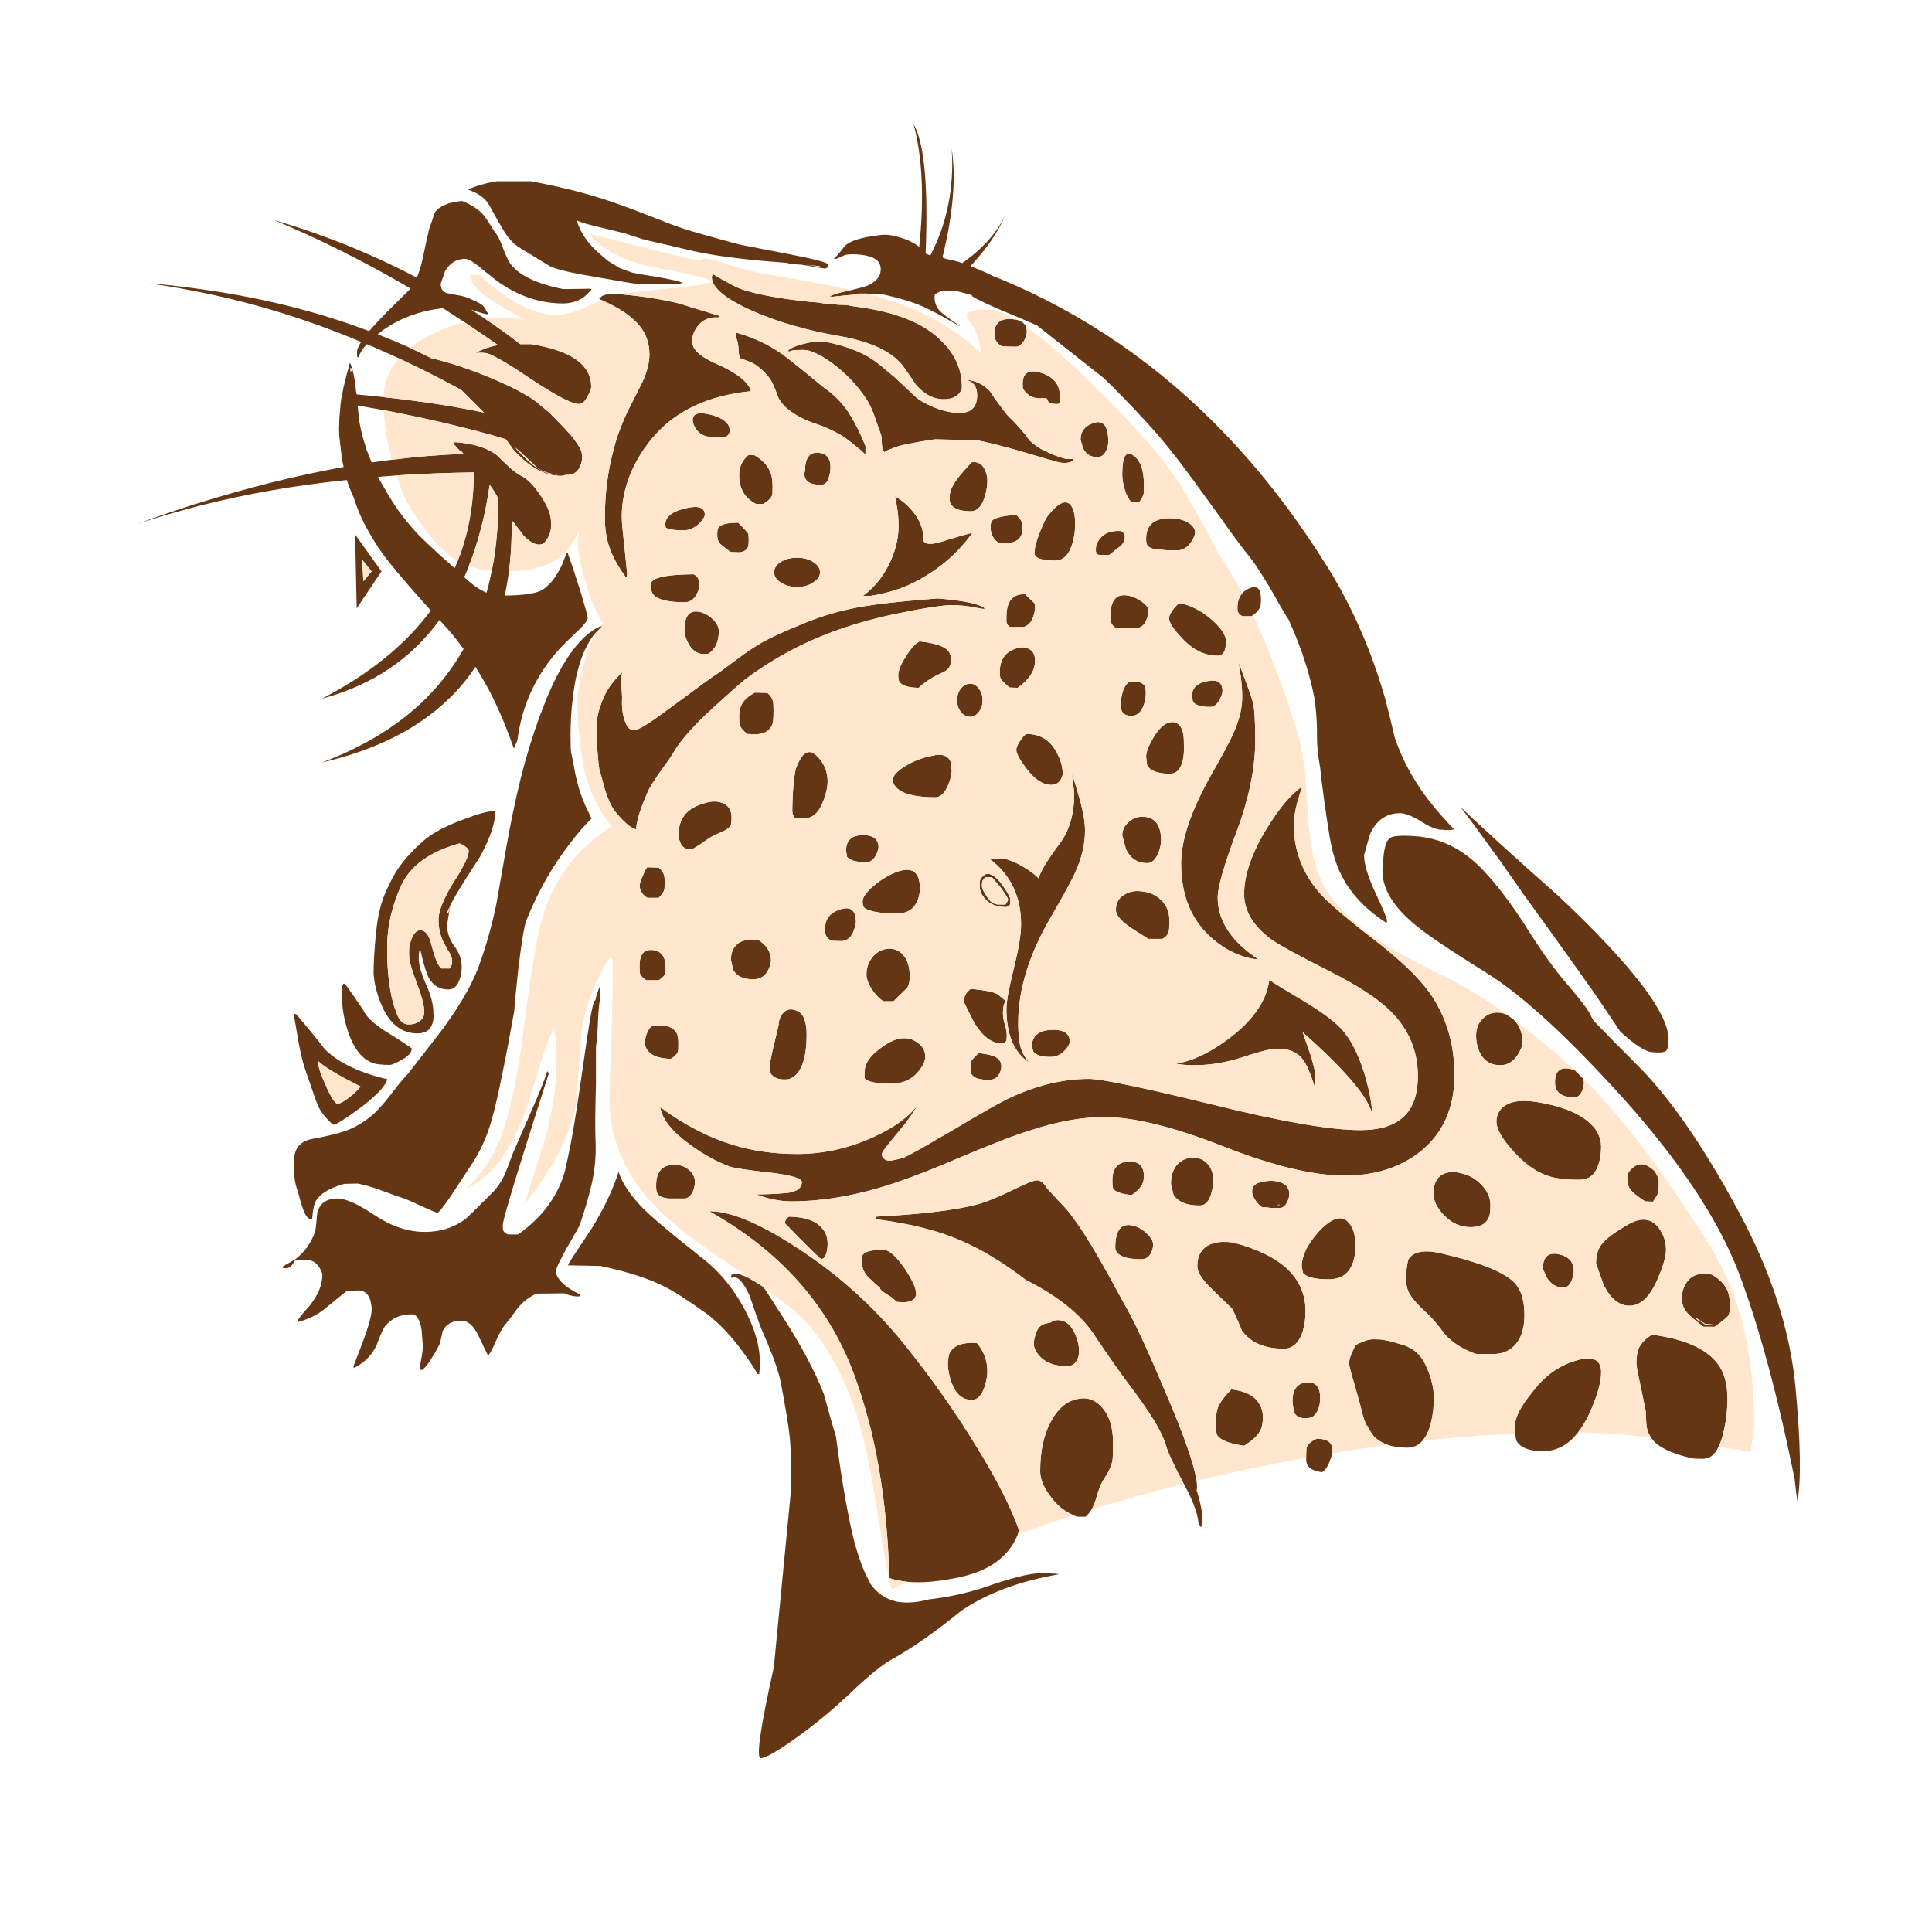 <?xml version="1.0" encoding="utf-8"?>
<!-- Generator: Adobe Illustrator 16.0.0, SVG Export Plug-In . SVG Version: 6.00 Build 0)  -->
<!DOCTYPE svg PUBLIC "-//W3C//DTD SVG 1.1//EN" "http://www.w3.org/Graphics/SVG/1.1/DTD/svg11.dtd">
<svg version="1.1" id="Layer_1" xmlns="http://www.w3.org/2000/svg" xmlns:xlink="http://www.w3.org/1999/xlink" x="0px" y="0px"
	 width="300px" height="300px" viewBox="0 0 300 300" enable-background="new 0 0 300 300" xml:space="preserve">
<g>
	<path fill-rule="evenodd" clip-rule="evenodd" fill="#653614" d="M132.193,45.048c1.423-0.341,2.338-0.604,2.742-0.791
		c1.219-0.626,1.827-1.433,1.827-2.421c0-0.527-0.147-0.956-0.444-1.285c-0.461-0.494-1.317-0.824-2.569-0.988
		c-1.581-0.165-2.569-0.083-2.964,0.247c-0.592,0.264-0.938,0.396-1.037,0.396c-0.133,0-0.231-0.033-0.297-0.099
		c0.065-0.033,0.114-0.049,0.147-0.049c0.43-0.396,0.972-1.039,1.631-1.927c0.889-0.758,2.585-1.285,5.089-1.582
		c0.691-0.131,1.4-0.131,2.125,0c0.956,0.198,1.794,0.445,2.52,0.741c0.658,0.297,1.251,0.643,1.778,1.038
		c0.791-7.575,0.494-13.933-0.889-19.071c1.68,2.898,2.306,9.602,1.878,20.109c0.198,0.099,0.444,0.198,0.741,0.296
		c2.603-5.006,3.706-10.524,3.311-16.551c0.693,4.512,0.214,10.128-1.433,16.847c0.065,0.1,0.413,0.215,1.038,0.346
		c0.593,0.099,1.269,0.28,2.025,0.543c3.096-2.141,5.321-4.611,6.67-7.411c-0.988,2.438-2.783,5.073-5.385,7.905
		c0.329,0.099,0.658,0.231,0.988,0.396c0.131,0.034,0.264,0.083,0.395,0.149c0.923,0.395,1.729,0.773,2.422,1.136
		c0.263,0.066,0.526,0.165,0.789,0.296c0.1-0.033,0.198-0.065,0.296-0.099c-0.065,0.033-0.146,0.066-0.246,0.099
		c13.209,5.501,24.885,13.57,35.03,24.209c5.5,5.765,10.54,12.27,15.118,19.516c0.297,0.461,0.593,0.923,0.889,1.383
		c3.723,6.094,6.621,12.765,8.696,20.01c0.526,1.976,1.021,3.986,1.482,6.029c0.823,2.437,1.91,4.726,3.261,6.867
		c1.285,2.141,3.277,4.628,5.979,7.46c-0.099,0.066-0.644,0.099-1.631,0.099l-0.049-0.049c-0.857,0.065-1.977-0.346-3.359-1.235
		c-1.45-0.891-2.569-1.335-3.36-1.335c-2.108,0-3.656,1.07-4.645,3.211c-0.626,2.141-0.938,3.245-0.938,3.311
		c0,1.383,0.592,3.344,1.778,5.879c1.187,2.503,1.778,3.937,1.778,4.299v0.246c-0.065,0-0.114,0.017-0.147,0.049
		c-2.701-1.746-4.759-3.754-6.176-6.027c-1.121-1.778-1.91-3.854-2.372-6.224c-0.264-1.284-0.625-3.608-1.086-6.968
		c-0.33-2.404-0.527-4.018-0.595-4.841c-0.328-1.778-0.493-3.393-0.493-4.842c0.033-1.911-0.099-3.886-0.395-5.929
		c-0.33-1.745-0.791-3.556-1.384-5.434c-0.659-2.108-1.531-4.364-2.618-6.769c-0.23-0.33-0.445-0.675-0.643-1.038
		c-0.495-0.79-0.988-1.646-1.482-2.569c-1.614-2.799-2.883-4.793-3.805-5.978c-1.384-1.712-2.948-3.821-4.693-6.324
		c-1.91-2.636-3.311-4.562-4.2-5.781c-1.712-2.371-3.541-4.71-5.484-7.016c-2.271-2.569-4.659-5.105-7.164-7.608
		c-0.592-0.56-1.021-0.972-1.283-1.235c-5.699-4.513-9.141-7.23-10.327-8.152c-1.252-0.561-2.718-1.186-4.396-1.878
		c-2.932-1.218-4.825-2.108-5.682-2.668c0.033-0.033,0.033-0.066,0-0.099c-0.034-0.066-0.395-0.181-1.086-0.346
		c-0.726-0.198-1.252-0.33-1.581-0.396l-2.126,0.049c-0.526,0.231-0.839,0.396-0.938,0.494c-0.065,0.066-0.099,0.214-0.099,0.444
		c0,0.824,0.264,1.532,0.79,2.125c0.396,0.429,1.433,1.203,3.113,2.322l-0.049,0.049c-2.043-1.185-3.64-2.058-4.793-2.618
		c-0.988-0.494-2.058-0.922-3.211-1.285c-1.285-0.395-2.685-0.757-4.2-1.087l-2.247-0.049h-1.211
		c-0.164,0.098-0.889,0.197-2.174,0.296l-1.829,0.198l-0.494-0.05c0.526-0.296,1.564-0.609,3.113-0.938
		C132.012,45.076,132.103,45.06,132.193,45.048z M157.614,49.618c0.865,0.142,1.426,0.504,1.679,1.087
		c0.099,0.235,0.148,0.507,0.148,0.815c0,0.363-0.133,0.807-0.396,1.334c-0.396,0.659-0.84,0.988-1.334,0.988l-2.126-0.049
		c-0.789-0.461-1.184-1.103-1.184-1.927c0-1.614,0.839-2.388,2.519-2.322C157.167,49.554,157.397,49.578,157.614,49.618z
		 M192.89,92.132c0.288-0.342,0.667-0.604,1.136-0.79c1.187-0.495,1.778,0.066,1.778,1.68c0,0.626-0.049,1.054-0.147,1.285
		c-0.173,0.405-0.535,0.809-1.087,1.211c-0.08,0.059-0.162,0.117-0.248,0.173h-1.383c-0.396-0.199-0.626-0.412-0.691-0.643
		c-0.065-0.066-0.1-0.28-0.1-0.641C192.147,93.438,192.395,92.681,192.89,92.132z M233.972,157.548
		c0.366,0.265,0.737,0.535,1.111,0.815c0.063,0.066,0.129,0.141,0.198,0.221c0.757,0.856,1.137,1.978,1.137,3.361
		c0,0.427-0.247,1.038-0.742,1.827c-0.691,1.087-1.598,1.631-2.717,1.631c-1.582,0-2.685-0.758-3.312-2.272
		c-0.296-0.726-0.444-1.482-0.444-2.272c0-1.219,0.396-2.158,1.187-2.817c0.658-0.624,1.482-0.889,2.47-0.79
		C233.253,157.293,233.624,157.391,233.972,157.548z M244.495,166.17c0.445,0.424,0.892,0.861,1.333,1.308
		c0.084,0.239,0.124,0.502,0.124,0.791c-0.23,1.417-0.724,2.125-1.481,2.125c-2.009,0-3.014-0.773-3.014-2.321
		c0-1.681,0.741-2.389,2.223-2.125C243.98,165.999,244.253,166.074,244.495,166.17z M266.852,224.667
		c-0.603,1.235-1.394,1.853-2.371,1.853c-1.252,0-1.927-0.049-2.025-0.148c-3.172-0.738-5.206-1.793-6.103-3.162
		c-0.063-0.098-0.121-0.196-0.173-0.296c-0.33-0.527-0.51-1.169-0.544-1.927c-0.032-0.461-0.065-1.104-0.099-1.927
		c-0.065-0.296-0.312-1.499-0.74-3.606c-0.462-2.076-0.692-3.327-0.692-3.756c0-0.954,0.116-1.729,0.347-2.321
		c0.395-0.823,1.086-1.532,2.075-2.125c5.006,0.658,8.398,2.158,10.177,4.495c1.021,1.317,1.531,3.146,1.531,5.485
		c0,1.581-0.164,3.129-0.494,4.645C267.512,223.015,267.216,223.945,266.852,224.667z M245.039,222.418
		c-1.514,1.944-3.318,2.916-5.41,2.916c-2.207,0-3.607-0.56-4.199-1.681c-0.062-0.423-0.111-0.77-0.148-1.036
		c-0.066-0.474-0.099-0.721-0.099-0.741c0-1.055,0.345-2.158,1.037-3.312c0.494-0.856,1.384-2.042,2.668-3.557
		c1.713-1.91,3.739-3.18,6.076-3.804c2.438-0.659,3.657-0.033,3.657,1.877c0,1.581-0.609,3.722-1.828,6.423
		C246.26,220.647,245.676,221.618,245.039,222.418z M220.878,223.729c-0.627,0.709-1.426,1.063-2.396,1.063
		c-1.106,0-2.087-0.141-2.938-0.42c-0.867-0.29-1.6-0.727-2.2-1.31c-0.56-0.758-0.923-1.351-1.087-1.778
		c0.033,0.132,0.05,0.229,0.05,0.295c-0.429-0.856-0.773-1.926-1.038-3.21c-0.032-0.132-0.346-1.252-0.938-3.36
		c-0.56-1.845-0.84-2.932-0.84-3.262c0-0.493,0.147-1.068,0.444-1.729c0.133-0.262,0.264-0.543,0.396-0.84
		c0-0.229,0.362-0.478,1.087-0.741c0.691-0.296,1.202-0.445,1.531-0.445c0-0.033,0.412-0.033,1.235,0
		c0.164,0,0.347,0.018,0.545,0.05c0.526,0.1,1.02,0.198,1.481,0.297c0.198,0.066,0.395,0.132,0.593,0.198
		c0.395,0.099,0.84,0.229,1.334,0.395c0.593,0.23,1.104,0.511,1.532,0.841c0.757,0.592,1.366,1.416,1.827,2.47
		c0.428,0.989,0.709,1.795,0.84,2.421c0.197,0.726,0.297,1.5,0.297,2.322c0.033,1.351-0.115,2.668-0.444,3.953
		C221.891,222.156,221.455,223.085,220.878,223.729z M106.921,181.609c0.659,0.527,0.988,1.168,0.988,1.927
		c0,0.461-0.099,0.938-0.296,1.432c-0.329,0.692-0.74,1.071-1.235,1.137h-2.47c-1.021-0.065-1.646-0.362-1.876-0.889
		c-0.099-0.165-0.149-0.543-0.149-1.138c0-2.206,1.005-3.276,3.014-3.21C105.686,180.901,106.361,181.148,106.921,181.609z
		 M117.075,198.927c0.442,0.264,0.928,0.567,1.457,0.913c0.034,0.051,0.084,0.116,0.148,0.198c0.388,0.608,1.344,2.091,2.866,4.445
		c2.865,4.447,4.99,8.433,6.373,11.957c0.792,2.932,1.417,5.121,1.879,6.572c0.724,5.599,1.515,10.375,2.371,14.326
		c0.46,2.108,0.989,3.937,1.581,5.484c0,0.067,0.017,0.116,0.049,0.15c0.396,1.085,0.841,2.007,1.335,2.766
		c-0.165-0.164-0.297-0.33-0.396-0.494c1.054,1.877,2.569,3.03,4.545,3.458c1.417,0.264,3.064,0.147,4.94-0.346
		c2.899-0.329,5.732-0.938,8.499-1.827c4.249-1.483,7.131-2.225,8.646-2.225c1.943,0,2.964,0.051,3.063,0.148
		c-6.093,1.055-11.133,2.933-15.119,5.632c-4.05,3.295-7.592,5.782-10.623,7.462c-1.515,0.791-3.705,2.553-6.571,5.286
		c-2.865,2.701-5.715,5.056-8.547,7.065c-2.865,2.042-4.677,3.079-5.434,3.112c-0.757,0-0.083-4.71,2.025-14.13l2.717-28.015
		c0-3.458-0.082-6.027-0.247-7.707c-0.198-1.844-0.675-4.743-1.433-8.694c-0.23-1.089-0.659-2.438-1.285-4.053
		c-0.361-0.955-0.938-2.339-1.729-4.151c-0.361-0.922-0.956-2.602-1.778-5.038c-0.89-1.977-1.696-2.931-2.421-2.865
		c-0.198,0.032-0.362,0.049-0.494,0.049C113.521,197.383,114.714,197.556,117.075,198.927z M202.821,226.347
		c0-0.084,0-0.173,0-0.271c0-0.758,0.032-1.219,0.098-1.383c0.165-0.462,0.675-0.89,1.531-1.285c1.154,0,1.895,0.279,2.224,0.84
		c0.133,0.23,0.198,0.626,0.198,1.187c0,0.068-0.009,0.143-0.025,0.221c-0.039,0.319-0.162,0.739-0.371,1.261
		c-0.329,0.856-0.724,1.416-1.185,1.681c-1.251-0.165-2.026-0.561-2.322-1.187C202.883,227.267,202.834,226.913,202.821,226.347z
		 M185.799,229.929c0.051,0.396,0.075,0.742,0.075,1.037l-0.05,0.495c0.132,0.361,0.297,0.938,0.494,1.729
		c0.264,1.187,0.396,2.01,0.396,2.47v1.385l-0.297,0.05c0-0.1-0.017-0.199-0.05-0.298l-0.246,0.149c0-1.482-0.691-3.525-2.074-6.127
		c-0.074-0.137-0.149-0.27-0.224-0.396c-1.576-2.974-2.49-4.934-2.741-5.88c-0.527-1.844-2.01-4.43-4.447-7.757
		c-2.504-3.327-4.776-6.537-6.817-9.634c-2.076-3.097-5.584-5.896-10.524-8.398c-3.656-2.801-7.148-4.893-10.475-6.275
		c-3.326-1.417-7.493-2.454-12.5-3.112c0,0.033-0.017,0.05-0.049,0.05v-0.05l-0.247-0.05c-0.066,0-0.099-0.065-0.099-0.198
		c0-0.23,0.033-0.297,0.099-0.196c7.016-0.362,12.236-0.989,15.662-1.879c1.416-0.361,3.557-1.252,6.423-2.667
		c1.515-0.726,2.47-1.088,2.865-1.088c0.56-0.033,1.087,0.362,1.582,1.186c0.196,0.232,0.74,0.824,1.629,1.778
		c0.757,0.791,1.318,1.401,1.681,1.83c1.449,1.844,2.98,4.166,4.595,6.966c0.922,1.581,2.272,4.019,4.052,7.312
		c1.448,2.438,3.54,6.901,6.274,13.39C183.741,222.58,185.413,227.307,185.799,229.929z M169.495,234.4
		c-0.263,0.426-0.568,0.796-0.913,1.111h-1.334c-0.192-0.067-0.382-0.143-0.568-0.223c-1.486-0.65-2.715-1.68-3.682-3.088
		c-0.987-1.317-1.482-2.569-1.482-3.754c0-3.195,0.594-5.83,1.779-7.905c1.021-1.845,2.306-2.932,3.854-3.262
		c1.482-0.396,2.767-0.017,3.854,1.137c1.219,1.285,1.829,3.145,1.829,5.583c0,1.582-0.033,2.52-0.1,2.817
		c-0.165,0.856-0.626,1.844-1.383,2.963c-0.363,0.528-0.742,1.482-1.136,2.865C170.032,233.311,169.794,233.894,169.495,234.4z
		 M140.864,245.615c-1.02-0.098-1.943-0.286-2.767-0.568c-0.33-12.285-2.208-22.957-5.633-32.016
		c-3.984-10.507-11.429-18.824-22.332-24.949c3.163-0.034,7.56,1.762,13.192,5.384c6.588,4.216,12.269,9.289,17.045,15.218
		c4.216,5.236,7.939,10.508,11.167,15.811c3.195,5.138,5.435,9.535,6.719,13.191c-0.066,0.202-0.141,0.4-0.223,0.593
		c-1.332,3.354-4.255,5.544-8.769,6.571C145.967,245.582,143.168,245.837,140.864,245.615z M92.643,98.111
		c-0.097,0.097-0.195,0.195-0.297,0.296c-1.778,2.239-2.914,5.583-3.408,10.029c-0.23,1.747-0.346,3.656-0.346,5.731
		c0,1.516,0.033,2.422,0.099,2.718c0.197,0.889,0.443,2.157,0.741,3.804c0.033,0.066,0.065,0.149,0.098,0.247
		c0.232,1.219,0.676,2.585,1.334,4.102c0.66,1.35,0.988,2.041,0.988,2.074c-0.988,0.923-2.14,2.257-3.458,4.002
		c-2.701,3.523-4.908,7.426-6.621,11.709c-0.363,0.856-0.807,3.523-1.333,8.003c-0.297,2.768-0.495,4.826-0.593,6.177
		c-0.626,3.557-1.219,6.686-1.778,9.387c-0.659,3.328-1.219,5.779-1.68,7.361c-0.758,2.767-1.878,5.22-3.36,7.361
		c-1.284,1.944-2.256,3.427-2.915,4.447c-1.252,1.844-1.993,2.766-2.223,2.766c-0.066,0-0.774-0.296-2.125-0.889
		c-1.515-0.725-2.619-1.203-3.311-1.432c-0.164-0.033-1.185-0.396-3.063-1.088c-1.284-0.494-2.569-0.873-3.854-1.137l-2.074,0.051
		c-2.239,0.625-3.705,1.497-4.398,2.618c-0.296,0.526-0.494,1.465-0.592,2.815c0.033,0.033-0.017,0.05-0.148,0.05
		c-0.495,0-0.923-0.544-1.285-1.63c-0.23-0.627-0.494-1.517-0.791-2.669c-0.428-1.087-0.642-2.503-0.642-4.249
		c0-0.889,0.116-1.597,0.346-2.124c0.428-0.956,1.252-1.548,2.471-1.779c2.602-0.461,4.578-0.972,5.929-1.53
		c1.02-0.429,2.058-1.056,3.112-1.879c1.02-0.824,2.223-2.157,3.607-4.001c0.856-1.121,1.646-2.06,2.372-2.816
		c0.033,0,0.05-0.018,0.05-0.05c0.033-0.099,0.098-0.181,0.196-0.247v-0.049c0.757-0.956,2.108-2.686,4.051-5.188
		c3.195-4.15,5.386-7.806,6.571-10.968c1.152-3.162,2.076-6.422,2.767-9.781c0.098-0.495,0.609-3.41,1.531-8.746
		c0.659-3.755,1.399-7.312,2.224-10.672c0.889-3.524,1.893-6.802,3.014-9.832c0.361-0.922,0.708-1.812,1.036-2.668
		c2.57-6.159,5.37-9.898,8.4-11.214l0.049,0.049c0.132-0.099,0.263-0.181,0.396-0.247c-0.132,0.098-0.247,0.198-0.345,0.296h0.049
		C93.171,97.583,92.908,97.846,92.643,98.111z M79.031,88.699c-0.173,1.301-0.396,2.562-0.667,3.779
		c2.8-0.033,4.694-0.296,5.682-0.791c1.187-0.658,2.256-1.975,3.211-3.952c0.23-0.559,0.461-1.153,0.691-1.779l0.198-0.098
		c0.528,1.449,1.185,3.425,1.976,5.93c0.757,2.502,1.137,3.886,1.137,4.148c0,0.362-0.462,0.988-1.384,1.878
		c-1.58,1.481-2.717,2.619-3.409,3.409c-1.911,2.207-3.393,4.611-4.446,7.212c-0.825,2.043-1.384,4.218-1.68,6.522l-0.544,1.284
		c-0.956-2.767-2.026-5.37-3.211-7.807c-0.856-1.711-1.78-3.342-2.768-4.891c-1.151,1.778-2.502,3.409-4.05,4.891
		c-4.808,4.711-11.414,8.037-19.812,9.98c6.586-2.471,11.989-5.797,16.204-9.98c2.274-2.273,4.216-4.826,5.831-7.658
		c-1.087-1.515-2.255-2.93-3.507-4.248c-0.099-0.1-0.181-0.183-0.247-0.248c-4.349,5.995-10.359,10.047-18.034,12.154
		c-0.065,0.034-0.165,0.067-0.296,0.1c0.065-0.033,0.131-0.065,0.197-0.1c7.28-3.787,12.879-8.333,16.798-13.635
		c-2.767-3.064-4.874-5.502-6.323-7.313c-0.561-0.692-1.021-1.301-1.384-1.828c-0.625-0.89-1.17-1.746-1.629-2.57
		c-0.067-0.131-0.132-0.247-0.198-0.346c-0.561-0.955-1.021-1.844-1.384-2.668c-0.396-0.889-0.758-1.861-1.087-2.915
		c-0.132-0.198-0.23-0.412-0.296-0.643c-0.297-0.659-0.544-1.318-0.742-1.977c-8.07,0.824-15.777,2.174-23.123,4.052
		c-0.362,0.099-0.724,0.197-1.086,0.296c-2.833,0.757-5.617,1.581-8.351,2.47c2.799-1.021,5.583-1.976,8.351-2.866
		c0.362-0.131,0.724-0.247,1.086-0.346c7.807-2.438,15.349-4.315,22.629-5.632c-0.197-0.791-0.33-1.581-0.395-2.372v-0.05
		c-0.132-1.021-0.23-1.877-0.296-2.569c-0.033-0.791-0.033-1.333,0-1.63c0-0.593,0.066-1.581,0.198-2.964
		c0-0.132,0.017-0.263,0.049-0.395c0.033-0.429,0.115-0.922,0.247-1.482c0.23-1.252,0.625-2.833,1.186-4.744
		c0.46,1.087,0.773,2.569,0.937,4.446c0.034,0.166,0.067,0.33,0.1,0.494c1.416,0.126,2.798,0.266,4.151,0.421
		c5.744,0.611,10.949,1.41,15.612,2.396c-1.45-1.449-2.62-2.619-3.508-3.508c-3.232-1.77-6.469-3.408-9.708-4.916
		c-1.657-0.767-3.312-1.5-4.966-2.199c-0.658,0.692-1.086,1.367-1.284,2.026h-0.199c-0.033-0.132-0.049-0.396-0.049-0.791
		s0.215-0.922,0.644-1.581c-8.697-3.656-17.507-6.324-26.433-8.004c-2.175-0.428-4.348-0.791-6.523-1.086
		c2.208,0.164,4.381,0.395,6.523,0.691c10.144,1.317,19.367,3.557,27.668,6.719c0.46-0.526,0.988-1.104,1.581-1.729
		c1.185-1.252,2.717-2.784,4.596-4.595c0.065-0.099,0.147-0.197,0.247-0.296c-7.017-4.117-14.081-7.658-21.196-10.623
		c7.708,2.24,15.103,5.221,22.184,8.942c0.33-0.79,0.61-1.68,0.84-2.667c0.625-2.965,0.988-4.611,1.086-4.941
		c0.165-0.428,0.445-1.251,0.84-2.471c0.692-1.021,2.108-1.63,4.249-1.828c1.548,0.625,2.685,1.383,3.409,2.273
		c0.428,0.56,0.972,1.383,1.629,2.47c0.428,0.494,0.841,1.268,1.235,2.322c0.428,1.153,0.791,1.977,1.088,2.471
		c1.285,1.91,4.067,3.294,8.35,4.15l3.656-0.049c0.065-0.033,0.198-0.033,0.395,0c0.198,0,0.313,0.033,0.345,0.098
		c-0.494,0.593-0.938,1.021-1.333,1.285c-0.889,0.593-1.927,0.889-3.113,0.889c-3.556,0-6.933-1.137-10.127-3.41
		c-1.482-1.152-2.487-1.959-3.014-2.42c-0.923-0.725-1.613-1.087-2.076-1.087c-1.285,0-2.306,0.626-3.064,1.877
		c-0.459,1.285-0.69,1.944-0.69,1.977c0,0.692,0.247,1.153,0.74,1.383c0.263,0.099,0.889,0.23,1.878,0.396
		c0.889,0.132,1.696,0.396,2.42,0.791c1.054,0.396,1.713,0.889,1.976,1.482v0.099c0.132,0.164,0.248,0.329,0.346,0.494
		c0.1,0.065,0.033,0.099-0.198,0.099c-0.132,0-0.741-0.165-1.829-0.495c-0.198-0.099-0.394-0.165-0.592-0.198
		c0.687,0.436,1.371,0.88,2.051,1.334c1.887,1.262,3.74,2.596,5.558,4.001h1.679c6.226,0.988,9.338,3.195,9.338,6.621
		c0,0.329-0.182,0.807-0.543,1.433c-0.396,0.824-0.856,1.235-1.384,1.235c-1.054,0-3.525-1.285-7.411-3.854
		c-3.886-2.635-6.241-3.985-7.065-4.052c-0.593-0.065-1.103-0.065-1.531,0c0.296-0.197,0.774-0.428,1.432-0.691
		c0.66-0.231,1.335-0.412,2.028-0.544c-1.755-1.229-3.5-2.423-5.239-3.582c-1.108-0.73-2.21-1.446-3.31-2.149
		c-3.326,0.362-6.257,1.383-8.795,3.063c-0.494,0.329-0.937,0.659-1.333,0.988c1.696,0.663,3.36,1.363,4.989,2.1
		c1.12,0.52,2.222,1.055,3.311,1.605c2.931,0.691,6.011,1.713,9.239,3.063c3.293,1.383,5.698,2.651,7.213,3.804
		c0.396,0.362,0.824,0.725,1.283,1.087c0.43,0.33,0.858,0.725,1.286,1.187c0.526,0.526,1.07,1.087,1.629,1.679
		c0.363,0.396,0.693,0.758,0.989,1.087c0.856,1.021,1.417,1.877,1.68,2.569c0.099,0.33,0.149,0.61,0.149,0.841
		c0,0.461-0.116,0.955-0.347,1.481c-0.394,0.89-1.038,1.334-1.927,1.334c-0.131,0-0.248,0-0.346,0
		c-0.23,0.098-0.477,0.148-0.741,0.148c-2.471,0-4.924-1.366-7.362-4.101c-0.395-0.56-0.773-1.087-1.136-1.581
		c-0.791-0.23-1.565-0.461-2.322-0.692c-5.454-1.49-11.004-2.766-16.65-3.829c-1.346-0.249-2.696-0.488-4.052-0.717
		c0.133,1.384,0.215,2.191,0.248,2.421c0.132,0.692,0.281,1.4,0.444,2.125c0.23,0.791,0.478,1.614,0.741,2.47
		c0.033,0.033,0.05,0.066,0.05,0.099c0.23,0.593,0.461,1.169,0.691,1.73c1.044-0.156,2.083-0.295,3.113-0.42
		c3.795-0.48,7.517-0.785,11.166-0.915c-0.132-0.164-0.263-0.313-0.396-0.444c0,0.066,0.017,0.132,0.05,0.198
		c-0.362-0.363-0.742-0.774-1.137-1.235c0-0.132,0.033-0.247,0.098-0.346c2.964,0.197,5.205,0.922,6.721,2.173
		c0,0.033,0.559,0.577,1.679,1.631c0.691,0.659,1.4,1.169,2.125,1.531c0.89,0.495,1.827,1.482,2.816,2.965
		c0.956,1.416,1.482,2.619,1.582,3.606c0.23,1.582-0.148,2.866-1.137,3.854c-0.889,0.396-1.91-0.017-3.063-1.235
		c-0.987-1.284-1.532-1.993-1.631-2.124c-0.098-0.099-0.182-0.182-0.247-0.248C79.494,83.592,79.354,86.218,79.031,88.699z
		 M54.402,57.399c0,0.132,0,0.214,0,0.247c0.033,0,0.065,0.016,0.098,0.049h0.049c0.066-0.264,0.05-0.461-0.049-0.592v0.049
		C54.435,57.054,54.402,57.136,54.402,57.399z M61.541,73.827c-0.955,0.071-1.902,0.146-2.841,0.223
		c0.066,0.132,0.132,0.263,0.198,0.395c0.23,0.396,0.461,0.791,0.691,1.186c0.758,1.35,1.532,2.585,2.322,3.705
		c1.02,1.384,2.059,2.635,3.113,3.755c0.724,0.725,1.893,1.829,3.507,3.311c0.659,0.559,1.35,1.168,2.074,1.827
		c0.165-0.375,0.322-0.753,0.47-1.136c1.664-4.204,2.494-8.783,2.494-13.735C69.463,73.411,65.453,73.568,61.541,73.827z
		 M215.962,157.054c-1.91-1.91-5.006-3.953-9.288-6.127c-4.974-2.502-8.053-4.182-9.239-5.038c-2.832-2.076-4.248-4.432-4.248-7.066
		c0-2.932,1.151-6.292,3.458-10.079c2.009-3.294,3.854-5.484,5.534-6.571c-0.297,0.922-0.544,1.729-0.742,2.42
		c-0.361,1.417-0.542,2.569-0.542,3.459c0,3.886,1.284,7.361,3.852,10.424c1.352,1.582,4.217,4.051,8.598,7.413
		c4.018,3.095,6.884,5.828,8.597,8.201c2.604,3.655,3.904,7.938,3.904,12.845c0,5.139-1.795,9.124-5.387,11.957
		c-3.129,2.438-7.015,3.655-11.659,3.655c-4.875,0-11.166-1.515-18.874-4.545c-7.707-3.03-13.85-4.546-18.428-4.546
		c-3.559,0-7.444,0.709-11.66,2.124c-2.307,0.693-6.127,2.175-11.463,4.448c-5.04,2.141-9.075,3.639-12.105,4.495
		c-4.677,1.351-9.124,2.026-13.34,2.026c-1.811,0-3.64-0.363-5.483-1.087c1.515,0,3.014-0.067,4.496-0.198
		c0.626-0.032,1.218-0.18,1.778-0.444c0.527-0.297,0.791-0.726,0.791-1.284c-0.034-0.56-1.614-1.038-4.744-1.433
		c-3.589-0.396-5.715-0.709-6.373-0.939c-1.976-0.691-4.052-1.828-6.226-3.409c-2.8-2.009-4.347-3.953-4.644-5.829
		c3.722,2.732,7.46,4.677,11.215,5.829c3.097,0.955,6.439,1.434,10.031,1.434c4.182,0,8.233-0.922,12.154-2.769
		c3.128-1.448,5.369-3.128,6.719-5.038c-0.526,0.889-1.203,1.894-2.025,3.014c-1.813,2.175-2.981,3.623-3.509,4.349
		c-0.23,0.428-0.23,0.757,0,0.987c0.263,0.428,0.758,0.575,1.482,0.444c0.725-0.131,1.333-0.279,1.829-0.444
		c1.68-0.856,3.442-1.844,5.286-2.965c0.724-0.396,1.417-0.791,2.075-1.187c4.677-2.798,7.708-4.512,9.091-5.138
		c4.184-1.942,8.251-2.914,12.203-2.914c1.943,0,8.301,1.317,19.07,3.953c10.738,2.667,18.43,4.001,23.074,4.001
		c2.997,0,5.221-0.676,6.671-2.026c1.515-1.351,2.271-3.475,2.271-6.374C220.162,163.196,218.762,159.854,215.962,157.054z
		 M238.443,171.086c3.721,0.592,6.438,1.613,8.151,3.063c1.351,1.119,2.026,2.422,2.026,3.902c0,1.021-0.132,1.929-0.396,2.718
		c-0.494,1.613-1.466,2.421-2.914,2.421c-1.548,0-2.372-0.049-2.47-0.147c-2.57-0.065-5.04-1.334-7.411-3.805
		c-2.043-2.141-3.064-3.837-3.064-5.089c0-0.791,0.264-1.466,0.791-2.026C234.178,171.068,235.939,170.723,238.443,171.086z
		 M231.427,187.092c0,0.924-0.066,1.533-0.197,1.83c-0.396,1.086-1.351,1.63-2.866,1.63c-1.613,0-3.014-0.643-4.199-1.927
		c-1.054-1.087-1.58-2.19-1.58-3.312c0-1.383,0.443-2.354,1.334-2.915c0.854-0.461,1.877-0.526,3.063-0.196
		c1.218,0.296,2.239,0.889,3.063,1.778C230.966,184.935,231.427,185.974,231.427,187.092z M213.098,173.062
		c-0.561-2.602-4.117-6.819-10.672-12.647l-0.148-0.15c0.493,1.484,0.938,2.769,1.333,3.854c0.363,1.318,0.544,2.075,0.544,2.273
		c0.065,0.856,0.099,1.302,0.099,1.334v1.383c-0.725-2.371-1.399-3.936-2.025-4.693c-0.823-1.054-2.108-1.581-3.854-1.581
		c-0.956,0-2.718,0.428-5.287,1.284c-2.634,0.857-5.172,1.285-7.608,1.285c-1.12,0-2.092-0.083-2.914-0.247
		c2.37-0.329,4.973-1.516,7.806-3.558c3.951-2.864,6.176-5.912,6.669-9.14l0.148-0.247c0.594,0.428,2.388,1.531,5.387,3.31
		c2.47,1.483,4.314,2.833,5.532,4.053c1.449,1.48,2.669,3.754,3.657,6.817c0.757,2.438,1.201,4.611,1.334,6.521V173.062z
		 M210.429,192.874c0.1,1.087,0,2.092-0.296,3.014c-0.561,1.844-1.845,2.767-3.854,2.767c-2.075,0-3.393-0.329-3.952-0.988
		c-0.132-0.659-0.199-1.004-0.199-1.037c0-0.89,0.298-1.895,0.89-3.014c0.561-0.923,1.202-1.779,1.927-2.57
		c1.944-1.976,3.427-2.388,4.446-1.234C210.084,190.602,210.429,191.622,210.429,192.874z M223.274,194.505
		c5.995,1.35,9.882,2.832,11.661,4.445c1.186,1.088,1.778,2.834,1.778,5.237c0,1.285-0.197,2.388-0.593,3.31
		c-0.824,1.846-2.307,2.769-4.447,2.769c-1.646,0-2.503-0.017-2.569-0.051c-2.009-0.724-3.59-1.729-4.742-3.014
		c-1.055-1.449-1.96-2.519-2.718-3.211c-1.482-1.351-2.437-2.438-2.866-3.261c-0.329-0.626-0.494-1.58-0.494-2.866
		c0-0.065,0.116-0.789,0.347-2.174C219.289,194.439,220.839,194.043,223.274,194.505z M240.222,198.457l-0.643-1.433
		c0-1.845,0.807-2.602,2.42-2.274c1.582,0.33,2.373,1.203,2.373,2.62c0,0.428-0.1,0.89-0.296,1.384
		c-0.297,0.789-0.742,1.185-1.335,1.185C241.72,199.938,240.881,199.444,240.222,198.457z M253.759,181.164
		c0.955-0.691,2.025-0.444,3.212,0.741c0.329,0.56,0.526,0.988,0.592,1.284c0,0.099,0,0.444,0,1.038c0,0.56-0.032,0.89-0.099,0.988
		c0,0.131-0.263,0.593-0.789,1.383l-1.235-0.049c-1.252-0.824-2.026-1.465-2.322-1.928c-0.297-0.361-0.446-0.972-0.446-1.828
		C252.671,182.234,253.034,181.69,253.759,181.164z M257.563,190.651c0.758,1.053,1.138,2.189,1.138,3.409
		c0,0.987-0.429,2.485-1.285,4.494c-1.185,2.801-2.65,4.2-4.397,4.2c-1.582,0-2.914-1.07-4.001-3.212
		c-0.792-2.206-1.187-3.325-1.187-3.358c0-1.286,0.313-2.307,0.939-3.063c0.657-0.824,2.025-1.829,4.1-3.014
		C254.846,188.987,256.411,189.168,257.563,190.651z M268.234,200.384c0.265,0.625,0.396,1.433,0.396,2.42
		c0,0.726-0.098,1.235-0.297,1.533c-0.198,0.263-0.89,0.823-2.075,1.68h-1.729c-1.449-1.088-2.339-1.862-2.667-2.322
		c-0.461-0.527-0.691-1.235-0.691-2.126c0-0.922,0.23-1.712,0.691-2.37c0.758-1.219,2.075-1.647,3.953-1.284
		C266.968,198.571,267.773,199.395,268.234,200.384z M264.776,205.67h1.384l-1.384-0.098l-1.531-0.989
		c0.066,0.165,0.246,0.329,0.544,0.494C264.02,205.177,264.35,205.373,264.776,205.67z M114.975,44.851
		c2.306,0.823,5.913,1.499,10.82,2.025l1.285,0.099c0.098,0.033,0.526,0.099,1.285,0.198c1.053,0.066,1.614,0.115,1.68,0.148
		l1.581,0.049c0.1,0.066,0.528,0.148,1.286,0.247c3.128,0.396,5.812,1.055,8.053,1.977c2.206,0.889,4.001,2.059,5.385,3.508
		c2.01,2.009,3.014,4.348,3.014,7.016c0,0.362-0.164,0.708-0.494,1.038c-0.494,0.56-1.285,0.839-2.372,0.839
		c-1.516,0-2.932-0.741-4.249-2.223c-0.527-0.758-0.955-1.384-1.284-1.877c-0.396-0.593-0.676-0.988-0.84-1.186
		c-1.778-2.174-4.989-3.673-9.634-4.497c-5.04-0.856-9.569-2.157-13.587-3.903c-4.249-1.877-6.374-3.639-6.374-5.287
		c0-0.165,0.065-0.313,0.198-0.444C112.768,43.796,114.184,44.553,114.975,44.851z M96.298,45.69
		c3.482,0.302,6.594,0.797,9.338,1.482c0.132,0.066,2.157,0.692,6.078,1.877c-0.033,0.132-0.083,0.214-0.149,0.247
		c-1.482-0.099-2.602,0.412-3.36,1.532c-0.494,0.724-0.74,1.449-0.74,2.174c0,1.251,1.301,2.438,3.902,3.557
		c2.865,1.251,4.612,2.585,5.238,4.002l-0.1,0.197c-6.39,0.659-11.314,2.916-14.772,6.769c-0.561,0.626-1.071,1.268-1.533,1.927
		c-0.164,0.197-0.313,0.411-0.444,0.642c-2.14,3.261-3.211,6.67-3.211,10.228c0,0.659,0.148,2.272,0.444,4.842
		c0.265,2.536,0.396,3.854,0.396,3.952c0,0.265-0.049,0.462-0.149,0.594c-1.25-1.712-2.124-3.294-2.617-4.744
		c-0.462-1.351-0.692-2.866-0.692-4.545c0-3.689,0.429-7.131,1.284-10.327c0.198-0.856,0.445-1.712,0.742-2.569
		c0.428-1.185,0.906-2.355,1.433-3.507c0.592-1.187,1.383-2.75,2.371-4.694c0.725-1.582,1.088-3.014,1.088-4.299
		c0-1.646-0.478-3.08-1.433-4.298c-1.166-1.511-3.158-2.886-5.978-4.125c-0.13-0.058-0.261-0.116-0.396-0.173
		c0.23-0.263,0.379-0.412,0.444-0.445c0.296-0.198,0.874-0.329,1.729-0.395C95.581,45.619,95.944,45.652,96.298,45.69z
		 M256.575,163.377c-1.087-0.065-2.75-1.136-4.989-3.211c-1.978-2.965-3.46-5.154-4.447-6.57c-0.33-0.462-1.548-2.175-3.657-5.139
		c-2.14-2.998-3.705-5.171-4.693-6.521c-1.021-1.384-2.899-4.035-5.632-7.956c-2.701-3.754-4.842-6.669-6.424-8.745
		c2.734,2.667,7.89,7.362,15.466,14.081c11.265,10.639,16.896,18.001,16.896,22.085c0,0.954-0.147,1.565-0.443,1.827
		C258.32,163.428,257.629,163.477,256.575,163.377z M230.242,135.067c2.14,2.24,4.38,5.188,6.719,8.844
		c2.306,3.689,4.431,6.653,6.373,8.894c1.943,2.272,3.112,3.788,3.508,4.545c0.362,0.759,0.593,1.169,0.692,1.234
		c1.844,1.912,4.298,4.399,7.361,7.462c4.81,5.006,9.782,12.27,14.921,21.788c5.172,9.52,8.169,18.726,8.991,27.619
		c0.791,8.465,0.891,14.361,0.296,17.688c-0.131-0.824-0.279-2.009-0.443-3.558c-2.701-13.241-5.616-23.962-8.744-32.163
		c-3.196-8.169-9.075-17.047-17.639-26.632c-8.631-9.583-15.729-16.123-21.295-19.614c-5.599-3.491-9.239-5.929-10.92-7.312
		c-3.754-2.998-5.549-5.995-5.384-8.992c0-0.133,0.033-0.265,0.099-0.396c-0.033-0.232-0.033-0.462,0-0.693
		c0.098-1.976,0.444-3.194,1.036-3.656c0.495-0.329,1.747-0.427,3.756-0.296C223.588,130.06,227.146,131.807,230.242,135.067z
		 M127.326,41.342h0.149l-2.42-0.247c1.02,0.165,1.762,0.28,2.223,0.346C127.277,41.375,127.293,41.342,127.326,41.342z
		 M124.411,41.095c-0.955-0.033-1.746-0.132-2.37-0.296l-3.164-0.247c-4.479-0.395-8.168-0.906-11.067-1.532
		c-2.899-0.691-5.236-1.234-7.015-1.63c-0.627-0.132-1.466-0.378-2.521-0.741c-0.361-0.132-0.707-0.247-1.038-0.346
		c-0.033-0.033-0.082-0.049-0.147-0.049l-3.211-0.79c-2.372-0.528-3.821-0.956-4.349-1.285c0.593,1.977,1.829,3.755,3.707,5.336
		c0.526,0.461,0.938,0.807,1.235,1.038l1.68,1.038c0.56,0.23,1.235,0.478,2.025,0.741c0.725,0.165,1.861,0.362,3.409,0.593
		c2.537,0.428,4.035,0.773,4.496,1.038c-0.132-0.066-0.361,0-0.691,0.198l-6.176-0.049l-1.187-0.148
		c-3.491-0.593-6.043-1.038-7.658-1.334c-2.898-0.527-4.66-1.021-5.286-1.482c-0.033,0-0.33-0.182-0.891-0.544
		c-0.559-0.329-1.317-0.791-2.272-1.384c-0.856-0.494-1.515-0.922-1.977-1.284c-0.296-0.264-0.51-0.478-0.641-0.643
		c-0.462-0.494-0.923-1.153-1.384-1.977c-0.659-1.12-1.038-1.778-1.137-1.976c-0.46-0.889-0.855-1.564-1.185-2.026
		c-0.593-0.757-1.531-1.367-2.816-1.828l-0.049-0.197c0.065,0.033,0.149,0.065,0.247,0.098c0.098-0.165,0.675-0.396,1.729-0.691
		c1.054-0.297,1.878-0.478,2.47-0.544h5.287c4.744,0.89,8.894,1.944,12.451,3.162c2.107,0.725,5.155,1.878,9.141,3.459
		c1.251,0.494,2.948,1.037,5.088,1.63c1.219,0.362,3.129,0.889,5.732,1.581c0.196,0.033,2.75,0.527,7.658,1.482
		c4.05,0.791,6.076,1.334,6.076,1.63c0,0.395-0.198,0.593-0.593,0.593C127.886,41.688,126.684,41.49,124.411,41.095z
		 M107.563,65.206c0-1.021,0.956-1.285,2.866-0.791c1.909,0.527,2.865,1.318,2.865,2.372c0,0.264-0.017,0.413-0.049,0.445
		c-0.033,0.164-0.198,0.362-0.494,0.592h-2.569c-0.825-0.066-1.499-0.428-2.026-1.087C107.761,66.21,107.563,65.7,107.563,65.206z
		 M122.484,54.336c0.494-0.428,1.614-0.823,3.36-1.186h2.718c2.602,0.56,4.759,1.351,6.472,2.372
		c0.758,0.461,1.877,1.333,3.36,2.618c0.164,0.131,0.345,0.279,0.543,0.445l3.262,3.063c0.428,0.396,1.201,0.857,2.322,1.383
		c1.581,0.725,3.079,1.087,4.496,1.087c1.811,0,2.718-0.922,2.718-2.767c0-1.12-0.429-1.861-1.285-2.224
		c-0.034,0-0.083-0.016-0.148-0.049V58.98h0.098c0.165,0.033,0.33,0.083,0.494,0.148c0.034-0.033,0.231,0.017,0.595,0.148
		c0.724,0.264,1.333,0.625,1.827,1.087c0.33,0.263,0.725,0.791,1.187,1.581c0.296,0.362,0.691,0.889,1.185,1.582
		c0.462,0.658,0.939,1.202,1.434,1.63c0.593,0.593,1.301,1.384,2.124,2.372c0.198,0.296,0.412,0.593,0.643,0.889
		c1.284,1.219,3.179,2.174,5.683,2.866h1.036c0.066-0.033,0.132-0.066,0.199-0.099c-0.067,0.066-0.116,0.165-0.15,0.296
		c-0.197,0.165-0.378,0.264-0.543,0.297c-0.559,0.165-1.202,0.148-1.927-0.05c-0.526-0.132-2.454-0.691-5.78-1.68
		c-2.271-0.659-4.479-1.219-6.62-1.68l-6.621-0.148c-1.779,0.263-3.179,0.511-4.2,0.741c-0.296,0.065-0.561,0.115-0.791,0.148
		c-0.691,0.165-1.285,0.363-1.778,0.593c-0.363,0.099-0.659,0.23-0.889,0.395c-0.065,0.034-0.115,0.083-0.148,0.149
		c-0.033-0.033-0.067-0.082-0.1-0.149c-0.198-0.23-0.296-0.526-0.296-0.889c-0.033-0.197-0.049-0.543-0.049-1.038
		c0-0.164-0.033-0.378-0.099-0.642c-0.131-0.362-0.296-0.823-0.494-1.383c-0.131-0.395-0.362-1.054-0.691-1.976
		c-0.33-0.824-0.675-1.531-1.038-2.125c-1.515-2.273-3.343-4.183-5.484-5.731c-1.844-1.317-3.293-1.977-4.347-1.977
		c-1.021,0-1.614,0.033-1.779,0.099c-0.23,0.099-0.395,0.148-0.494,0.148h-0.099c0-0.033,0.017-0.049,0.049-0.049v-0.049h-0.049
		l-0.049-0.049c0.033,0,0.065-0.017,0.098-0.049v-0.05H122.484z M119.668,58.98c-0.592-0.889-1.417-1.696-2.471-2.421
		c-0.296-0.165-0.608-0.313-0.938-0.445c-0.461-0.165-0.906-0.329-1.334-0.494c-0.165-0.429-0.247-0.856-0.247-1.285
		c0-0.461-0.065-0.938-0.198-1.433c-0.165-0.428-0.248-0.757-0.248-0.988c0-0.132,0.05-0.214,0.15-0.247
		c2.963,0.823,5.598,2.141,7.905,3.953c1.283,0.988,3.178,2.52,5.681,4.595c1.779,1.219,3.179,2.717,4.2,4.496
		c0.427,0.691,0.922,1.631,1.482,2.816c0.23,0.527,0.477,1.104,0.742,1.729v1.187c0.033,0.033,0,0.049-0.1,0.049
		c-0.165-0.131-0.297-0.263-0.396-0.396c-1.318-1.086-2.19-1.778-2.618-2.075c-0.264-0.164-0.511-0.329-0.742-0.494
		c-1.384-0.757-2.536-1.285-3.458-1.581c-1.746-0.56-3.179-1.251-4.298-2.075c-1.055-0.758-1.729-1.565-2.026-2.421
		C120.327,60.298,119.964,59.475,119.668,58.98z M117.148,70.69c1.186,0.691,1.977,1.499,2.371,2.42
		c0.297,0.593,0.445,1.384,0.445,2.372c0,0.757-0.017,1.218-0.049,1.383c-0.165,0.461-0.626,0.922-1.384,1.383h-1.135
		c-1.747-0.889-2.62-2.371-2.62-4.446c0-1.317,0.494-2.372,1.482-3.163L117.148,70.69z M125.004,73.11
		c0-1.942,0.658-2.881,1.977-2.815c1.317,0.066,1.976,0.807,1.976,2.224c0,0.494-0.066,0.955-0.197,1.383
		c-0.198,0.922-0.626,1.383-1.285,1.383c-1.384,0-2.207-0.362-2.471-1.087C124.872,73.835,124.872,73.473,125.004,73.11z
		 M82.317,71.827c1.417,1.251,2.783,1.877,4.101,1.877c0.033,0,0.098,0,0.198,0c-1.317-0.131-2.372-0.477-3.162-1.037
		c-0.824-0.791-1.615-1.532-2.372-2.223c-0.132-0.132-0.247-0.247-0.346-0.347c-0.263-0.23-0.544-0.461-0.84-0.691
		C80.851,70.459,81.657,71.266,82.317,71.827z M76.363,88.65c0.7-3.482,1.037-7.212,1.013-11.191
		c-0.033-0.033-0.049-0.066-0.049-0.099c-0.298-0.626-0.726-1.318-1.286-2.076c-0.682,4.663-1.76,8.863-3.236,12.599
		c-0.226,0.584-0.464,1.162-0.717,1.729c0.034,0.033,0.083,0.083,0.148,0.148c1.186,1.085,2.29,1.844,3.31,2.272
		C75.86,90.933,76.132,89.804,76.363,88.65z M56.229,86.896l0.198,3.36l1.285-1.531L56.229,86.896z M59.243,88.724l-3.854,5.731
		l-0.247-11.463L59.243,88.724z M111.368,82.992c0-0.593,0.083-0.971,0.247-1.136c0.396-0.461,1.4-0.691,3.015-0.691
		c0.658,0.659,1.169,1.202,1.532,1.63c0.065,0.099,0.098,0.444,0.098,1.037c0,0.494-0.033,0.856-0.098,1.087
		c-0.264,0.56-0.758,0.84-1.482,0.84l-1.235-0.05c-0.989-0.724-1.565-1.186-1.729-1.383
		C111.484,84.03,111.368,83.585,111.368,82.992z M108.601,81.263c-0.758,0.725-1.564,1.087-2.422,1.087
		c-1.515,0-2.453-0.148-2.816-0.444l-0.049-0.494c0-1.153,1.021-1.976,3.063-2.47c2.043-0.495,3.064-0.165,3.064,0.988
		C109.441,80.226,109.16,80.67,108.601,81.263z M110.775,96.233c0.56,0.592,0.84,1.187,0.84,1.778c0,1.647-0.543,2.817-1.63,3.507
		c-1.284,0.231-2.289-0.246-3.014-1.432c-0.462-0.856-0.692-1.614-0.692-2.272c0-2.339,0.889-3.245,2.668-2.719
		C109.606,95.295,110.215,95.674,110.775,96.233z M121.249,87.242c0.692-0.429,1.532-0.642,2.521-0.642
		c0.987,0,1.811,0.213,2.47,0.642c0.725,0.428,1.086,0.971,1.086,1.631c0,0.625-0.361,1.151-1.086,1.581
		c-0.659,0.461-1.482,0.691-2.47,0.691c-0.989,0-1.829-0.23-2.521-0.691c-0.69-0.43-1.038-0.956-1.038-1.581
		C120.211,88.213,120.559,87.67,121.249,87.242z M106.328,93.517c-2.47,0-4.067-0.363-4.792-1.088
		c-0.33-0.33-0.494-0.873-0.494-1.631c0-0.461,0.361-0.808,1.087-1.037c1.02-0.363,2.865-0.561,5.532-0.594
		c0.627,0.231,0.939,0.774,0.939,1.631c0,0.461-0.147,0.972-0.444,1.532C107.696,93.121,107.086,93.517,106.328,93.517z
		 M106.081,108.437c2.734-2.042,4.612-3.392,5.633-4.051c0.329-0.229,1.219-0.889,2.668-1.976c1.416-1.086,2.798-2.008,4.148-2.767
		c1.384-0.758,3.376-1.664,5.979-2.718c2.569-1.087,5.155-1.894,7.757-2.42c1.877-0.428,4.775-0.824,8.696-1.187
		c1.384-0.131,2.932-0.263,4.645-0.395c4.084,0.33,6.537,0.856,7.362,1.582l-0.348,0.049c-0.033,0-0.478-0.082-1.334-0.247
		c-1.844-0.363-3.64-0.428-5.385-0.198c-1.68,0.23-3.326,0.51-4.94,0.84c-5.534,1.021-10.523,2.52-14.97,4.496
		c-3.623,1.614-7.065,3.64-10.327,6.078c-1.283,1.087-2.388,2.058-3.311,2.914c-1.251,1.12-2.256,2.043-3.014,2.767
		c-2.338,2.273-3.952,4.2-4.841,5.781c-0.33,0.56-1.021,1.547-2.075,2.965c-0.263,0.363-0.478,0.69-0.643,0.987
		c-0.527,0.758-0.905,1.383-1.136,1.877c-0.726,1.646-1.235,2.998-1.531,4.052c-0.066,0.296-0.132,0.575-0.198,0.84
		c-0.1,0.494-0.149,0.856-0.149,1.087c-0.461-0.132-0.955-0.428-1.482-0.891c-0.758-0.69-1.416-1.416-1.977-2.173
		c-0.527-0.79-1.004-1.893-1.432-3.31c-0.165-0.593-0.297-1.087-0.396-1.482c-0.165-0.659-0.296-1.12-0.396-1.383
		c-0.098-0.461-0.213-1.565-0.345-3.311l-0.049-2.767c-0.1-1.384,0.098-2.718,0.592-4.002c0.132-0.395,0.263-0.74,0.396-1.038
		c0.329-0.757,0.676-1.384,1.038-1.877c0.494-0.69,1.12-1.416,1.878-2.174c-0.132,0.889-0.132,2.125,0,3.706
		c0,0.131,0,0.247,0,0.345c-0.067,1.318,0.065,2.454,0.394,3.41c0.132,0.395,0.281,0.725,0.446,0.988
		c0.263,0.362,0.626,0.542,1.086,0.542c0.66-0.033,2.389-1.103,5.188-3.21C104.533,109.574,105.324,108.997,106.081,108.437z
		 M120.113,110.463c0,0.956-0.049,1.597-0.148,1.927c-0.395,1.087-1.301,1.631-2.718,1.631l-1.234-0.05
		c-0.659-0.559-1.038-1.021-1.136-1.383c-0.067-0.132-0.1-0.561-0.1-1.285c0-0.791,0.132-1.433,0.396-1.927
		c0.394-0.725,1.087-1.333,2.074-1.829l1.928,0.05c0.494,0.428,0.79,0.922,0.889,1.481
		C120.097,109.244,120.113,109.706,120.113,110.463z M128.513,121.333c0,0.856-0.214,1.844-0.644,2.964
		c-0.657,1.844-1.646,2.766-2.964,2.766h-1.383c-0.33-0.229-0.494-0.641-0.494-1.234c0-0.691,0.033-1.646,0.098-2.865
		c0.132-1.878,0.297-3.113,0.495-3.707c0.922-2.471,1.993-3.095,3.211-1.876C127.952,118.466,128.513,119.784,128.513,121.333z
		 M175.942,70.69c1.12,0.757,1.682,2.272,1.682,4.546c0,0.691,0,1.12,0,1.284c-0.133,0.593-0.381,1.071-0.742,1.433l-1.235-0.05
		c-0.428-0.395-0.774-1.07-1.038-2.025c-0.23-0.791-0.346-1.532-0.346-2.224C174.263,70.921,174.823,69.933,175.942,70.69z
		 M172.089,68.565c0,0.428-0.082,0.84-0.247,1.235c-0.296,0.791-0.791,1.186-1.482,1.186c-0.955,0-1.68-0.444-2.173-1.334
		c-0.265-0.889-0.396-1.351-0.396-1.383c0-1.317,0.709-2.191,2.124-2.618C171.365,65.223,172.089,66.194,172.089,68.565z
		 M161.516,61.846c-0.69,0.033-1.317-0.165-1.877-0.593c-0.396-0.329-0.658-0.642-0.791-0.938c-0.032-0.099-0.049-0.33-0.049-0.692
		c0-1.745,0.955-2.322,2.865-1.729c1.943,0.626,2.915,1.828,2.915,3.606c0.065,0.824-0.049,1.235-0.346,1.235
		c-0.791,0-1.269-0.098-1.433-0.296c-0.099-0.297-0.181-0.478-0.246-0.543C162.521,61.83,162.175,61.813,161.516,61.846z
		 M150.893,59.178c0.031,0.03,0.072,0.063,0.124,0.099c-0.049-0.036-0.074-0.069-0.074-0.099H150.893z M150.893,71.777
		c0.956-0.132,1.647,0.28,2.077,1.235c0.23,0.56,0.345,1.104,0.345,1.63c0,0.79-0.131,1.614-0.396,2.471
		c-0.461,1.515-1.185,2.272-2.174,2.272c-1.547,0-2.552-0.329-3.013-0.988c-0.198-0.23-0.297-0.593-0.297-1.087
		c0-0.889,0.396-1.861,1.186-2.915C149.049,73.803,149.807,72.93,150.893,71.777z M158.749,82.153c0,0.56-0.115,0.988-0.346,1.284
		c-0.428,0.626-1.284,0.939-2.569,0.939c-0.823,0-1.398-0.396-1.729-1.186c-0.197-0.428-0.296-0.873-0.296-1.334
		c0-0.593,0.132-0.972,0.395-1.136c0.463-0.362,1.647-0.626,3.558-0.791c0.527,0.461,0.824,0.839,0.89,1.137
		C158.716,81.23,158.749,81.592,158.749,82.153z M161.466,82.647c0.527-1.318,0.956-2.191,1.285-2.62
		c1.614-2.009,2.801-2.519,3.558-1.531c0.428,0.593,0.643,1.565,0.643,2.916c0,0.988-0.132,1.943-0.396,2.866
		c-0.526,1.844-1.433,2.767-2.717,2.767c-2.143,0-3.211-0.396-3.211-1.186C160.628,85.133,160.907,84.063,161.466,82.647z
		 M150.893,82.745v0.148c-1.811,2.47-3.952,4.496-6.422,6.077c-1.152,0.758-2.321,1.399-3.507,1.927
		c-1.844,0.79-3.788,1.334-5.83,1.631h-1.137c1.614-1.153,2.948-2.75,4.002-4.793c1.021-2.042,1.532-4.068,1.532-6.077
		c0-1.087-0.099-2.157-0.296-3.211c-0.065-0.56-0.147-1.021-0.247-1.383c0.724,0.428,1.383,0.922,1.976,1.482
		c0.165,0.165,0.33,0.346,0.494,0.543c1.351,1.515,1.993,3.112,1.927,4.792c0.198,0.757,1.384,0.757,3.558,0
		C147.896,83.585,149.214,83.207,150.893,82.745z M156.675,93.615c0.461-0.955,1.301-1.4,2.52-1.333
		c0.526,0.526,0.971,0.955,1.334,1.284c0.132,0.131,0.197,0.362,0.197,0.691c0,0.527-0.115,1.087-0.346,1.679
		c-0.33,0.791-0.824,1.268-1.482,1.434h-1.878c-0.361-0.033-0.608-0.297-0.74-0.791c0-0.132,0-0.428,0-0.889
		C156.279,94.867,156.411,94.174,156.675,93.615z M140.618,102.014c0.724-1.218,1.449-2.025,2.173-2.421
		c2.14,0.23,3.557,0.659,4.25,1.285c0.428,0.363,0.641,0.906,0.641,1.631c0,0.889-0.411,1.514-1.236,1.876
		c-1.515,0.66-2.782,1.466-3.803,2.422c-1.548-0.033-2.536-0.33-2.964-0.889c-0.132-0.199-0.198-0.562-0.198-1.088
		C139.48,104.14,139.859,103.199,140.618,102.014z M147.781,119.75c-0.065,0.726-0.247,1.435-0.543,2.125
		c-0.527,1.285-1.203,1.928-2.026,1.928c-2.569,0-4.413-0.363-5.534-1.088c-0.691-0.494-1.038-1.037-1.038-1.63
		c0-0.626,0.642-1.335,1.927-2.125c1.383-0.856,2.932-1.417,4.645-1.68v-0.049c1.251-0.165,2.059,0.198,2.42,1.087
		C147.732,119.241,147.781,119.718,147.781,119.75z M160.726,102.607c0,1.515-0.905,2.916-2.718,4.2l-1.235-0.049
		c-0.724-0.594-1.17-1.021-1.333-1.286c-0.133-0.198-0.198-0.559-0.198-1.087c0-2.01,0.923-3.26,2.767-3.755
		c0.725-0.196,1.352-0.131,1.878,0.199C160.446,101.158,160.726,101.75,160.726,102.607z M150.646,106.164
		c0.528,0,0.972,0.248,1.334,0.742c0.395,0.494,0.592,1.104,0.592,1.829s-0.197,1.333-0.592,1.829
		c-0.362,0.494-0.807,0.74-1.334,0.74c-0.559,0-1.038-0.247-1.432-0.74c-0.396-0.495-0.593-1.104-0.593-1.829
		s0.198-1.335,0.593-1.829C149.608,106.412,150.087,106.164,150.646,106.164z M158.354,115.106c0.395-0.592,0.741-0.971,1.037-1.136
		c2.074,0,3.606,0.907,4.595,2.718c0.691,1.186,1.037,2.371,1.037,3.558c-0.263,1.087-0.855,1.629-1.779,1.629
		c-1.284,0-2.567-0.84-3.853-2.52c-1.054-1.383-1.581-2.354-1.581-2.915C157.811,116.112,157.991,115.668,158.354,115.106z
		 M166.506,120.69v-0.444c0.594,1.911,1.021,3.359,1.285,4.347c0.461,1.746,0.692,3.211,0.692,4.398c0,2.141-0.545,4.38-1.631,6.72
		c-0.43,0.955-1.599,3.096-3.509,6.423c-3.491,5.862-5.236,11.43-5.236,16.699c0,1.977,0.181,3.409,0.543,4.299
		c0.263,0.659,0.658,1.284,1.187,1.877c-2.372-1.548-3.558-4.332-3.558-8.35c0-1.12,0.379-3.211,1.136-6.275
		c0.758-3.03,1.136-5.318,1.136-6.867c0-4.282-1.597-7.642-4.792-10.079c0.361,0,0.891-0.05,1.581-0.149
		c0.792,0,1.877,0.379,3.262,1.137c1.284,0.757,2.173,1.416,2.667,1.975c0.264-1.021,1.352-2.815,3.262-5.384
		c1.515-2.01,2.273-4.595,2.273-7.757C166.804,123.062,166.704,122.205,166.506,120.69z M184.983,84.129
		c-0.592,0.889-1.316,1.333-2.173,1.333c-1.449,0-2.207-0.033-2.272-0.099c-1.285,0-2.075-0.23-2.371-0.692
		c-0.133-0.164-0.198-0.51-0.198-1.037c0-2.142,1.269-3.195,3.804-3.162c0.988,0,1.877,0.214,2.668,0.642
		c0.759,0.461,1.138,0.988,1.138,1.582C185.578,83.025,185.38,83.503,184.983,84.129z M170.656,86.154
		c-0.23-0.033-0.378-0.148-0.443-0.346c-0.034-0.065-0.051-0.23-0.051-0.494c0-0.626,0.23-1.202,0.691-1.729
		c0.66-0.823,1.696-1.202,3.113-1.136c0.328,0.132,0.544,0.296,0.642,0.494c0.034,0.099,0.051,0.247,0.051,0.445
		c0,0.526-0.23,1.004-0.692,1.433c-0.065,0.033-0.659,0.494-1.778,1.383L170.656,86.154z M172.484,96.531
		c-0.033-0.1-0.049-0.412-0.049-0.939c0-2.504,0.988-3.525,2.964-3.063c0.691,0.165,1.367,0.494,2.025,0.989
		c0.593,0.461,0.889,0.873,0.889,1.234c0,0.528-0.098,1.021-0.296,1.482c-0.328,0.889-0.939,1.334-1.827,1.334l-2.965-0.049
		C172.831,97.222,172.583,96.892,172.484,96.531z M181.921,94.998c0.33-0.526,0.692-0.938,1.087-1.235l0.89,0.049
		c1.647,0.495,3.163,1.384,4.546,2.669c1.284,1.184,1.927,2.223,1.927,3.112c0,1.482-0.429,2.223-1.285,2.223
		c-2.041,0-3.902-0.922-5.583-2.767c-1.316-1.384-1.977-2.404-1.977-3.063C181.525,95.756,181.657,95.426,181.921,94.998z
		 M187.454,105.77c1.582-0.33,2.373,0.181,2.373,1.531c0,0.33-0.15,0.774-0.446,1.333c-0.394,0.758-0.871,1.137-1.433,1.137
		c-1.448,0-2.354-0.281-2.717-0.84c-0.099-0.528-0.148-0.807-0.148-0.84C185.083,106.84,185.874,106.065,187.454,105.77z
		 M177.771,106.559c0.099,0.166,0.148,0.527,0.148,1.088c0,0.625-0.1,1.219-0.296,1.778c-0.396,1.153-1.039,1.729-1.929,1.729
		c-0.789,0-1.301-0.264-1.531-0.791l-0.148-0.79c0-0.659,0.099-1.351,0.296-2.075c0.297-0.923,0.677-1.466,1.138-1.63
		C176.668,105.736,177.441,105.967,177.771,106.559z M177.969,117.479c0-0.726,0.412-1.762,1.235-3.113
		c0.987-1.613,2.025-2.355,3.113-2.224c0.79,0.199,1.267,0.84,1.432,1.928c0.067,0.362,0.1,1.087,0.1,2.173
		c0,0.758-0.083,1.449-0.248,2.076c-0.362,1.219-0.987,1.827-1.878,1.827c-1.942,0-3.146-0.444-3.605-1.333L177.969,117.479z
		 M192.346,102.904c1.021,2.667,1.696,4.511,2.026,5.532c0.032,0.198,0.083,0.363,0.148,0.495c0.264,0.987,0.396,2.981,0.396,5.978
		c0,4.347-0.973,9.106-2.915,14.277c-1.943,5.172-2.916,8.581-2.916,10.227c0,3.031,1.531,5.798,4.596,8.302
		c0.592,0.461,1.169,0.889,1.729,1.285c-2.536-0.265-4.907-1.334-7.115-3.211c-3.26-2.8-4.891-6.702-4.891-11.709
		c0-3.69,1.58-8.317,4.742-13.884c1.682-2.963,2.767-4.99,3.262-6.077c0.955-2.075,1.449-3.969,1.482-5.682c0-0.098,0-0.214,0-0.345
		c0-0.956-0.083-2.026-0.248-3.211C192.445,103.694,192.346,103.035,192.346,102.904z M45.607,157.449
		c0.1-0.032,0.23-0.017,0.396,0.049c0,0.033,0.016,0.05,0.049,0.05c0.066,0.032,0.132,0.049,0.198,0.049l0.049,0.099
		c-0.033,0-0.115-0.05-0.247-0.147c1.746,2.042,3.211,3.837,4.398,5.386c2.108,2.074,5.336,3.622,9.683,4.644
		c-0.263,1.054-1.68,2.553-4.248,4.496c-2.34,1.713-3.706,2.569-4.102,2.569c-0.098,0-0.411-0.28-0.939-0.841
		c-0.494-0.559-0.839-1.003-1.037-1.333c-0.198-0.23-0.511-0.938-0.939-2.125c-0.196-0.559-0.69-1.993-1.482-4.298
		c-0.395-1.153-0.741-2.586-1.037-4.298C46.184,160.792,45.937,159.358,45.607,157.449z M45.805,195.739
		c-0.23,0.362-0.412,0.626-0.543,0.79c-0.263,0.329-0.676,0.461-1.235,0.396h-0.049c-0.034,0-0.05-0.083-0.05-0.246
		c0-0.033,0.643-0.412,1.927-1.138c1.417-1.086,2.438-2.504,3.064-4.249c0.099-0.329,0.213-1.317,0.345-2.965
		c0.396-1.48,1.433-2.223,3.113-2.223c1.317,0,3.262,0.873,5.83,2.618c2.603,1.713,5.188,2.569,7.757,2.569
		c2.404,0,4.496-0.657,6.274-1.976c0.263-0.198,1.664-1.564,4.2-4.101c0.791-0.791,1.466-1.795,2.025-3.014
		c0.297-0.758,0.709-1.845,1.235-3.262c0.33-0.725,1.251-2.832,2.767-6.324c1.187-2.668,2.026-4.76,2.521-6.274
		c0.131,0.1,0.197,0.247,0.197,0.445c-1.185,3.689-2.372,7.427-3.558,11.215c-2.372,7.544-3.557,11.627-3.557,12.254
		c0,0.396,0.017,0.657,0.049,0.789c0.131,0.298,0.394,0.512,0.791,0.643h1.531c3.656-2.569,6.06-5.763,7.212-9.584
		c0.23-0.89,0.578-2.503,1.039-4.843c0.395-2.042,1.021-6.027,1.876-11.957c0.825-5.994,1.4-9.271,1.729-9.831
		c0.065-0.132,0.116-0.181,0.148-0.147c0.165-0.791,0.396-1.5,0.692-2.125v2.125c-0.132,0.757-0.23,1.941-0.297,3.556
		c-0.065,1.647-0.164,2.851-0.297,3.607v5.78c-0.131,4.15-0.147,7.263-0.049,9.338c0.065,2.043-0.149,4.167-0.643,6.374
		c-0.526,2.174-1.136,4.249-1.827,6.225c-0.065,0.198-0.742,1.4-2.026,3.607c-1.12,2.01-1.68,3.212-1.68,3.607
		c0,0.526,0.33,1.118,0.989,1.778c0.725,0.691,1.631,1.284,2.718,1.778v0.247c0.033,0.066-0.065,0.1-0.296,0.1
		c-0.364,0-0.791-0.066-1.285-0.199c-0.462-0.131-0.726-0.229-0.792-0.296l-4.348,0.05c-1.119,0.494-2.108,1.269-2.963,2.321
		c-0.825,1.153-1.466,1.993-1.928,2.521c-0.428,0.526-0.889,1.35-1.384,2.471c-0.494,1.186-0.904,1.959-1.234,2.322
		c-0.033-0.034-0.528-1.055-1.482-3.064c-0.725-1.58-1.629-2.371-2.718-2.371c-1.383,0-2.338,0.544-2.865,1.631
		c-0.23,1.218-0.412,1.943-0.543,2.174c-0.462,0.89-0.841,1.548-1.137,1.976c-0.494,0.856-0.988,1.483-1.482,1.878l-0.345-0.051
		c0-0.493,0.082-1.135,0.247-1.926c0.131-0.758,0.197-1.333,0.197-1.729c0-0.033-0.065-0.873-0.197-2.521
		c-0.263-1.614-0.774-2.421-1.532-2.421c-1.778,0-3.161,0.627-4.15,1.878c-0.297,0.428-0.642,1.168-1.038,2.224
		c-0.626,1.844-1.861,3.244-3.706,4.199c-0.099,0-0.147-0.016-0.147-0.049v-0.199l1.383-3.605c0.956-2.536,1.433-4.266,1.433-5.188
		c0-0.626-0.098-1.185-0.296-1.68c-0.33-0.856-0.923-1.284-1.778-1.284l-1.73,0.05c-0.198,0.131-1.3,1.021-3.311,2.667
		c-1.152,0.988-2.584,1.713-4.298,2.174c0,0.065-0.017,0.099-0.049,0.099s-0.049-0.065-0.049-0.196c0-0.232,0.642-1.056,1.927-2.471
		c1.285-1.647,1.927-3.212,1.927-4.694c0-0.33-0.164-0.741-0.494-1.235c-0.462-0.724-1.054-1.087-1.779-1.087L45.805,195.739z
		 M179.896,132.399c-0.461,1.087-1.037,1.631-1.729,1.631c-1.516,0-2.62-0.709-3.312-2.125c-0.394-1.417-0.593-2.141-0.593-2.173
		c0-0.824,0.33-1.517,0.988-2.076c0.561-0.527,1.235-0.807,2.025-0.84c2.01-0.033,3.014,1.203,3.014,3.705
		C180.29,131.017,180.159,131.642,179.896,132.399z M174.855,143.516c-1.054-0.824-1.58-1.564-1.58-2.223
		c0-1.088,0.444-1.879,1.333-2.373c0.758-0.494,1.697-0.657,2.816-0.494c1.152,0.131,2.108,0.577,2.865,1.334
		c0.857,0.823,1.285,1.861,1.285,3.113c0,0.824-0.016,1.352-0.05,1.581c-0.131,0.627-0.478,1.072-1.037,1.335h-2.175
		C176.503,144.669,175.35,143.911,174.855,143.516z M156.132,140.453c0.263-0.363,0.394-0.626,0.394-0.791
		c0-0.165-0.361-0.758-1.086-1.778c-0.758-0.923-1.236-1.483-1.434-1.68h-0.938c-0.296,0.23-0.479,0.461-0.544,0.691
		c-0.032,0.065-0.049,0.296-0.049,0.691c0,0.33,0.23,0.84,0.692,1.533c0.526,0.889,1.152,1.333,1.877,1.333H156.132z
		 M156.872,139.662c0,0.363,0,0.592,0,0.693c-0.066,0.229-0.264,0.394-0.593,0.494c-1.516,0-2.635-0.445-3.36-1.335
		c-0.527-0.593-0.791-1.234-0.791-1.927c0-0.494,0.017-0.791,0.051-0.889c0.065-0.263,0.313-0.559,0.74-0.889
		c0.726-0.363,1.614,0.147,2.667,1.531C156.444,138.558,156.872,139.333,156.872,139.662z M136.417,131.609
		c-0.065,0.396-0.198,0.791-0.395,1.186c-0.396,0.724-0.873,1.086-1.434,1.086c-1.646,0-2.667-0.279-3.063-0.839
		c-0.098-0.593-0.148-0.907-0.148-0.939c0-1.581,0.84-2.387,2.52-2.42C135.577,129.649,136.417,130.292,136.417,131.609z
		 M130.587,146.134l-1.531-0.049c-0.461-0.296-0.741-0.609-0.84-0.938c-0.065-0.165-0.098-0.494-0.098-0.989
		c0-1.482,0.806-2.47,2.42-2.963c1.581-0.495,2.373,0.18,2.373,2.024C132.579,145.163,131.806,146.134,130.587,146.134z
		 M138.394,135.76c2.964-1.417,4.447-0.676,4.447,2.223c0,0.725-0.148,1.399-0.444,2.026c-0.561,1.219-1.564,1.827-3.014,1.827
		c-1.647,0-2.504-0.033-2.57-0.098c-1.448-0.199-2.337-0.478-2.667-0.84c-0.132-0.132-0.198-0.461-0.198-0.989
		c0-0.495,0.462-1.185,1.383-2.075C136.286,136.978,137.307,136.286,138.394,135.76z M140.864,153.396
		c-0.033,0.034-0.742,0.726-2.125,2.076h-1.581c-0.724-0.494-1.366-1.186-1.927-2.076c-0.461-0.823-0.691-1.497-0.691-2.024
		c0-1.12,0.346-2.076,1.037-2.865c0.66-0.726,1.433-1.121,2.323-1.187c0.922-0.065,1.696,0.247,2.321,0.938
		c0.692,0.758,1.038,1.877,1.038,3.359C141.259,152.409,141.127,153.001,140.864,153.396z M134.243,167.429c0-0.526,0-0.808,0-0.84
		c0-0.824,0.265-1.564,0.791-2.223c0.526-0.726,1.417-1.482,2.668-2.272c1.614-0.989,3.046-1.153,4.298-0.495
		c1.12,0.594,1.68,1.434,1.68,2.52c0,0.627-0.362,1.384-1.086,2.273c-1.021,1.252-2.422,1.877-4.2,1.877
		C136.055,168.269,134.672,167.989,134.243,167.429z M150.745,153.547c2.405,0.229,3.838,0.543,4.299,0.938
		c0.691,0.592,1.071,0.905,1.137,0.938c-0.297,0.363-0.445,0.987-0.445,1.878c0,0.593,0.099,1.186,0.297,1.778
		c0.197,0.658,0.296,1.201,0.296,1.631c0,0.428-0.017,0.691-0.049,0.79c-0.099,0.362-0.33,0.544-0.693,0.544
		c-1.547,0-2.98-1.071-4.298-3.212c-1.053-2.075-1.581-3.146-1.581-3.212c0-0.46,0.05-0.807,0.149-1.037
		C149.988,154.253,150.284,153.908,150.745,153.547z M155.488,165.602c0,0.396-0.115,0.79-0.346,1.186
		c-0.329,0.593-0.857,0.89-1.581,0.89c-1.45,0-2.339-0.281-2.669-0.84c-0.131-0.133-0.196-0.479-0.196-1.038
		c0-0.593,0.033-0.923,0.098-0.988c0.065-0.165,0.445-0.592,1.137-1.285c1.482,0.132,2.487,0.412,3.014,0.841
		C155.307,164.663,155.488,165.075,155.488,165.602z M163.097,164.118c-1.318,0-2.189-0.263-2.618-0.79
		c-0.165-0.526-0.248-0.808-0.248-0.84c0-1.581,0.973-2.438,2.916-2.569c1.977-0.1,2.964,0.512,2.964,1.829
		c0,0.329-0.23,0.757-0.691,1.284C164.761,163.756,163.986,164.118,163.097,164.118z M134.045,194.75
		c0.43-0.461,1.532-0.689,3.311-0.689c0.856,0.163,1.91,1.152,3.162,2.964c1.152,1.746,1.729,3.014,1.729,3.804
		c0,0.923-0.675,1.384-2.026,1.384l-0.938-0.049c-0.363-0.298-0.675-0.561-0.938-0.791c-0.955-0.561-1.516-0.973-1.68-1.235
		c-0.033-0.065-0.017-0.099,0.049-0.099c-0.691-0.594-1.187-1.037-1.482-1.335c-0.956-0.789-1.433-1.762-1.433-2.914
		C133.798,195.262,133.881,194.916,134.045,194.75z M147.534,209.969c0.659-1.087,2.042-1.564,4.15-1.433
		c1.087,1.285,1.63,2.749,1.63,4.396c0,0.659-0.131,1.434-0.396,2.322c-0.461,1.417-1.136,2.125-2.026,2.125
		c-1.416,0-2.453-0.874-3.112-2.62c-0.33-0.889-0.526-1.794-0.593-2.716C147.188,211.055,147.304,210.363,147.534,209.969z
		 M160.874,207.004c0.329-0.89,0.773-1.334,1.334-1.334l-0.297-0.049c0.1-0.033,0.313-0.082,0.644-0.148
		c0.526-0.067,0.789-0.165,0.789-0.296v-0.05c1.516-0.428,2.669,0.147,3.46,1.729c0.493,1.021,0.74,1.958,0.74,2.814
		c0.032,0.462-0.033,0.891-0.198,1.285c-0.296,0.79-0.855,1.186-1.68,1.186c-1.91,0-3.342-0.542-4.298-1.629
		c-0.56-0.659-0.84-1.269-0.84-1.829C160.528,208.223,160.644,207.664,160.874,207.004z M197.386,183.338
		c1.878,0.1,2.815,0.79,2.815,2.075c0,0.361-0.098,0.757-0.296,1.186c-0.296,0.66-0.724,0.988-1.284,0.988
		c-1.12,0-1.713-0.032-1.779-0.1l-0.89-0.049c-0.461-0.33-0.823-0.725-1.087-1.187c-0.296-0.461-0.444-0.856-0.444-1.184
		c0-0.495,0.148-0.857,0.444-1.088C195.294,183.617,196.135,183.403,197.386,183.338z M198.719,187.043
		c-0.132,0-0.246,0.049-0.345,0.148l0.296-0.1L198.719,187.043z M182.811,180.818c0.625-0.659,1.383-1.005,2.272-1.038
		c0.923-0.065,1.68,0.199,2.273,0.791c0.691,0.66,1.037,1.565,1.037,2.717c0,0.692-0.1,1.351-0.297,1.977
		c-0.329,1.285-0.938,1.927-1.827,1.927c-2.01,0-3.36-0.561-4.052-1.68c-0.265-1.087-0.396-1.646-0.396-1.679
		C181.822,182.581,182.152,181.576,182.811,180.818z M177.624,182.646c0,0.56-0.116,1.038-0.348,1.432
		c-0.296,0.495-0.807,0.99-1.531,1.483c-1.516-0.132-2.47-0.444-2.865-0.939c-0.1-0.164-0.148-0.609-0.148-1.334
		c0-1.844,0.807-2.815,2.422-2.915C176.799,180.274,177.624,181.032,177.624,182.646z M173.177,193.763
		c0-2.833,0.971-3.968,2.914-3.409c0.725,0.198,1.4,0.609,2.026,1.235c0.625,0.593,0.938,1.137,0.938,1.631
		c0,0.461-0.1,0.89-0.297,1.285c-0.329,0.691-0.855,1.036-1.581,1.036c-1.614,0-2.767-0.263-3.458-0.791
		C173.357,194.455,173.177,194.126,173.177,193.763z M186.565,194.306c0.856-1.218,2.471-1.68,4.842-1.383
		c7.542,1.943,11.314,5.501,11.314,10.672c0,1.054-0.131,2.059-0.395,3.014c-0.562,1.878-1.565,2.817-3.015,2.817
		c-2.965,0-5.122-0.939-6.472-2.817c-0.856-2.075-1.383-3.228-1.582-3.458c-1.482-1.45-2.602-2.536-3.36-3.261
		c-1.316-1.318-1.976-2.404-1.976-3.261C185.923,195.64,186.137,194.866,186.565,194.306z M189.135,218.516
		c0.329-0.791,1.021-1.713,2.075-2.767c1.91,0.197,3.277,0.823,4.101,1.877c0.527,0.726,0.79,1.533,0.79,2.422
		c0,0.955-0.148,1.681-0.444,2.174c-0.362,0.691-1.185,1.448-2.47,2.272c-2.207-0.297-3.591-0.824-4.15-1.581
		c-0.165-0.263-0.247-0.873-0.247-1.828C188.789,219.933,188.904,219.076,189.135,218.516z M202.87,214.662
		c1.417-0.131,2.123,0.676,2.123,2.422c0,1.415-0.427,2.42-1.283,3.014c-1.482,0.328-2.422,0.032-2.815-0.89
		c-0.133-1.021-0.198-1.549-0.198-1.582C200.696,215.781,201.421,214.793,202.87,214.662z M111.27,129.533
		c-0.527,0.199-1.301,0.676-2.322,1.433c-0.956,0.626-1.499,0.939-1.631,0.939c-0.889,0-1.466-0.396-1.729-1.186
		c-0.165-0.428-0.23-0.84-0.198-1.235c0-2.471,1.368-4.068,4.101-4.792c1.087-0.33,2.026-0.313,2.816,0.049
		c0.857,0.395,1.285,1.119,1.285,2.173c0,0.659-0.049,1.088-0.147,1.285C113.147,128.661,112.422,129.105,111.27,129.533z
		 M117.741,145.938c1.319,0.856,1.976,1.926,1.976,3.21c-0.033,0.527-0.181,1.021-0.444,1.483c-0.461,0.955-1.235,1.432-2.322,1.432
		c-1.548,0-2.584-0.494-3.113-1.481c-0.23-0.988-0.345-1.5-0.345-1.533c0-0.758,0.165-1.383,0.494-1.877
		C114.646,146.15,115.897,145.739,117.741,145.938z M102.278,134.721c0.494,0.429,0.773,0.84,0.839,1.235
		c0.065,0.132,0.098,0.528,0.098,1.187c0,0.593-0.033,0.956-0.098,1.088c-0.065,0.295-0.345,0.69-0.839,1.184h-1.729
		c-0.364-0.164-0.676-0.461-0.939-0.889c-0.198-0.395-0.296-0.741-0.296-1.037c0-0.23,0.164-0.726,0.494-1.482
		c0.329-0.791,0.56-1.235,0.691-1.335L102.278,134.721z M99.313,149.938c0-1.745,0.674-2.553,2.025-2.42
		c1.35,0.132,2.025,1.054,2.025,2.767c0,0.559-0.016,0.889-0.049,0.987c-0.132,0.199-0.461,0.51-0.987,0.939h-1.976
		c-0.528-0.329-0.857-0.691-0.989-1.087C99.33,150.926,99.313,150.532,99.313,149.938z M104.154,164.415
		c-1.581-0.033-2.701-0.379-3.359-1.038c-0.428-0.394-0.644-0.905-0.644-1.531c0-0.33,0.066-0.708,0.199-1.136
		c0.23-0.691,0.559-1.17,0.987-1.434c1.876-0.23,3.112,0.132,3.706,1.087c0.198,0.329,0.296,0.891,0.296,1.681
		c0,0.56-0.016,0.955-0.049,1.185C105.126,163.69,104.748,164.085,104.154,164.415z M121.546,157.35
		c0.626-0.724,1.466-0.806,2.52-0.246c0.526,0.395,0.855,0.971,0.989,1.729c0.131,0.396,0.197,0.987,0.197,1.778
		c0,4.019-0.923,6.341-2.768,6.967c-1.152,0.132-1.993-0.049-2.52-0.544c-0.329-0.296-0.494-0.608-0.494-0.938
		c0-0.593,0.214-1.794,0.642-3.606c0.23-0.956,0.495-2.058,0.791-3.31C120.904,158.519,121.118,157.91,121.546,157.35z
		 M72.335,131.51c-0.296-0.231-0.625-0.412-0.987-0.544c-4.644,1.285-7.674,3.492-9.09,6.621c-1.384,3.096-2.093,6.11-2.125,9.042
		c-0.065,2.931,0.148,5.6,0.644,8.003c0.23,1.055,0.477,1.878,0.74,2.472c0.396,1.316,1.038,1.976,1.927,1.976
		c0.987,0,1.729-0.345,2.223-1.038c0.428-0.691,0.198-2.255-0.69-4.693c-0.923-2.438-1.4-3.968-1.433-4.595
		c-0.033-0.625-0.033-1.152,0-1.581c0-0.033,0-0.067,0-0.1c0.362-1.745,0.938-2.618,1.729-2.618c0.823,0,1.417,0.824,1.778,2.471
		c0.494,1.911,0.989,3.063,1.482,3.458h1.285c0.263-0.263,0.395-0.674,0.395-1.235c0-0.262-0.132-0.658-0.395-1.185
		c-0.066-0.132-0.147-0.247-0.247-0.345c-0.1-0.265-0.248-0.545-0.446-0.84c-0.69-1.187-1.037-2.504-1.037-3.953
		c0-1.154,0.593-2.783,1.778-4.892c0.297-0.526,0.626-1.054,0.987-1.582c1.286-2.074,1.928-3.475,1.928-4.2
		C72.781,131.955,72.633,131.74,72.335,131.51z M76.833,125.977c0.164,1.547-0.593,3.886-2.273,7.015
		c-0.856,1.318-1.713,2.652-2.569,4.003c-0.987,1.579-1.68,2.782-2.074,3.605l-0.495,3.014c0,1.186,0.379,2.291,1.136,3.311
		c0.758,0.988,1.137,2.076,1.137,3.261c0,0.626-0.1,1.235-0.296,1.828c-0.363,1.087-0.939,1.631-1.729,1.631
		c-1.615,0-2.734-0.807-3.361-2.421c-0.329-0.89-0.691-2.19-1.085-3.903c-0.132,0.297-0.198,0.774-0.198,1.432
		c0,1.055,0.378,2.421,1.135,4.102c0.758,1.68,1.137,3.145,1.137,4.396c0.065,0.627,0.016,1.186-0.149,1.68
		c-0.329,1.021-1.103,1.532-2.322,1.532c-2.535,0-4.43-1.549-5.681-4.645c-0.66-1.581-1.038-3.146-1.137-4.693
		c0-1.68,0.132-3.821,0.396-6.423c0.264-2.569,0.774-4.661,1.531-6.275c0.726-1.68,1.482-3.046,2.273-4.1
		c0.791-1.087,1.911-2.29,3.36-3.607c1.449-1.317,3.738-2.537,6.867-3.657C74.643,126.24,76.108,125.878,76.833,125.977z
		 M69.866,140.798c-0.196,0.263-0.346,0.593-0.444,0.988c0.033,0.066,0.082,0.082,0.148,0.049c0.065-0.033,0.181-0.444,0.346-1.235
		c-0.034,0.065-0.083,0.132-0.148,0.198C69.8,140.798,69.833,140.798,69.866,140.798z M56.427,156.855
		c0.428,1.088,1.827,2.34,4.2,3.755c2.207,1.384,3.31,2.125,3.31,2.224c0,0.594-0.543,1.186-1.63,1.778
		c-0.89,0.495-1.482,0.741-1.778,0.741c-0.725,0-1.104-0.017-1.137-0.05c-2.338,0-4.085-1.597-5.237-4.792
		c-0.724-2.075-1.087-4.15-1.087-6.225c0-1.417,0.214-1.861,0.642-1.335C54.04,153.381,54.945,154.682,56.427,156.855z
		 M49.412,164.762c-0.066,0.691,0.33,1.959,1.185,3.804c0.825,1.877,1.433,2.816,1.828,2.816c0.363,0,0.973-0.33,1.829-0.988
		c0.757-0.593,1.334-1.152,1.729-1.681c-1.811-0.922-3.014-1.563-3.607-1.926C50.926,165.964,49.939,165.288,49.412,164.762z
		 M88.246,196.332c0-0.099,1.202-1.943,3.605-5.533c1.943-3.161,3.344-6.109,4.2-8.845c0.527,1.713,1.779,3.592,3.755,5.633
		c1.448,1.449,4.133,3.722,8.052,6.818c0.462,0.396,0.956,0.791,1.482,1.185c2.471,1.978,4.546,4.514,6.225,7.609
		c1.615,3.03,2.422,5.781,2.422,8.251c0,0.791-0.033,1.4-0.098,1.829c0.065,0.065-0.017,0.098-0.247,0.098
		c-0.527-0.954-1.268-2.075-2.224-3.359c-1.845-2.569-3.789-4.612-5.83-6.126c-2.8-2.01-4.991-3.409-6.571-4.199
		c-2.47-1.22-5.731-2.256-9.783-3.113l-4.94-0.1c0,0.066-0.017,0.1-0.049,0.1V196.332z M127.671,190.749
		c0.561,0.626,0.841,1.416,0.841,2.372c0,0.462-0.049,0.889-0.148,1.284c-0.165,0.724-0.446,1.087-0.84,1.087
		c-0.165,0-2.042-1.844-5.633-5.534c0-0.395,0.199-0.741,0.593-1.036C124.988,188.955,126.718,189.563,127.671,190.749z"/>
	<path fill-rule="evenodd" clip-rule="evenodd" fill="#FFE6CC" d="M134.516,45.592c0.738,0.182,1.421,0.362,2.049,0.542
		c6.39,1.845,11.661,4.761,15.81,8.746c-0.296-2.207-0.921-3.903-1.876-5.089c-0.989-1.153-0.017-1.729,2.916-1.729
		c1.076,0.012,2.476,0.53,4.2,1.556c-0.217-0.04-0.447-0.064-0.693-0.074c-1.68-0.066-2.519,0.708-2.519,2.322
		c0,0.824,0.395,1.466,1.184,1.927l2.126,0.049c0.494,0,0.938-0.329,1.334-0.988c0.263-0.527,0.396-0.971,0.396-1.334
		c0-0.309-0.05-0.58-0.148-0.815c2.644,1.84,5.904,4.647,9.782,8.424c7.544,7.378,12.467,13.077,14.773,17.095
		c2.338,4.019,4.134,7.28,5.385,9.783c1.232,1.791,2.449,3.833,3.656,6.125c-0.495,0.549-0.742,1.306-0.742,2.274
		c0,0.361,0.034,0.575,0.1,0.641c0.065,0.231,0.296,0.444,0.691,0.643h1.383c0.086-0.056,0.168-0.114,0.248-0.173
		c0.346,0.746,0.691,1.511,1.037,2.297c2.01,4.577,3.871,9.601,5.584,15.068c0.691,2.174,1.186,4.661,1.481,7.462
		c0,0.164,0.165,2.502,0.494,7.015c0.362,5.402,1.531,9.371,3.508,11.907c2.701,3.491,6.424,6.505,11.166,9.041
		c1.318,0.758,3.393,1.829,6.227,3.213c2.567,1.284,4.742,2.52,6.521,3.705c1.127,0.74,2.255,1.515,3.385,2.322
		c-0.348-0.157-0.719-0.255-1.112-0.297c-0.987-0.099-1.812,0.166-2.47,0.79c-0.791,0.659-1.187,1.599-1.187,2.817
		c0,0.79,0.148,1.547,0.444,2.272c0.627,1.515,1.729,2.272,3.312,2.272c1.119,0,2.025-0.544,2.717-1.631
		c0.495-0.789,0.742-1.4,0.742-1.827c0-1.384-0.38-2.505-1.137-3.361c-0.069-0.08-0.135-0.154-0.198-0.221
		c2.25,1.662,4.508,3.465,6.77,5.409c0.875,0.753,1.756,1.551,2.643,2.397c-0.242-0.096-0.515-0.171-0.815-0.223
		c-1.481-0.264-2.223,0.444-2.223,2.125c0,1.548,1.005,2.321,3.014,2.321c0.758,0,1.251-0.708,1.481-2.125
		c0-0.289-0.04-0.552-0.124-0.791c2.446,2.439,4.926,5.223,7.438,8.351c3.887,4.874,8.053,10.902,12.499,18.082
		c4.414,7.181,6.62,16.355,6.62,27.521c0,0.396-0.081,1.021-0.246,1.877c-0.165,0.89-0.247,1.598-0.247,2.126
		c-1.878-0.289-3.557-0.545-5.04-0.767c0.364-0.722,0.66-1.652,0.889-2.791c0.33-1.516,0.494-3.063,0.494-4.645
		c0-2.339-0.51-4.168-1.531-5.485c-1.778-2.337-5.171-3.837-10.177-4.495c-0.989,0.593-1.681,1.302-2.075,2.125
		c-0.23,0.593-0.347,1.367-0.347,2.321c0,0.429,0.23,1.68,0.692,3.756c0.429,2.107,0.675,3.311,0.74,3.606
		c0.033,0.823,0.066,1.466,0.099,1.927c0.034,0.758,0.214,1.399,0.544,1.927c0.052,0.1,0.11,0.198,0.173,0.296
		c-4.072-0.469-7.843-0.732-11.313-0.791c0.637-0.8,1.221-1.771,1.754-2.914c1.219-2.701,1.828-4.842,1.828-6.423
		c0-1.91-1.219-2.536-3.657-1.877c-2.337,0.624-4.363,1.894-6.076,3.804c-1.284,1.515-2.174,2.7-2.668,3.557
		c-0.692,1.153-1.037,2.257-1.037,3.312c0,0.021,0.032,0.268,0.099,0.741c-4.682,0.201-9.481,0.571-14.403,1.111
		c0.577-0.644,1.013-1.572,1.311-2.791c0.329-1.285,0.478-2.603,0.444-3.953c0-0.822-0.1-1.597-0.297-2.322
		c-0.131-0.626-0.412-1.432-0.84-2.421c-0.461-1.054-1.07-1.878-1.827-2.47c-0.429-0.33-0.939-0.61-1.532-0.841
		c-0.494-0.165-0.939-0.296-1.334-0.395c-0.198-0.066-0.395-0.132-0.593-0.198c-0.462-0.099-0.955-0.197-1.481-0.297
		c-0.198-0.032-0.381-0.05-0.545-0.05c-0.823-0.033-1.235-0.033-1.235,0c-0.329,0-0.84,0.149-1.531,0.445
		c-0.725,0.264-1.087,0.512-1.087,0.741c-0.132,0.297-0.263,0.578-0.396,0.84c-0.297,0.66-0.444,1.235-0.444,1.729
		c0,0.33,0.28,1.417,0.84,3.262c0.593,2.108,0.906,3.229,0.938,3.36c0.265,1.284,0.609,2.354,1.038,3.21
		c0-0.065-0.017-0.163-0.05-0.295c0.164,0.428,0.527,1.021,1.087,1.778c0.601,0.583,1.333,1.02,2.2,1.31
		c-2.858,0.375-5.758,0.804-8.697,1.283c0.017-0.078,0.025-0.152,0.025-0.221c0-0.561-0.065-0.956-0.198-1.187
		c-0.329-0.561-1.069-0.84-2.224-0.84c-0.856,0.396-1.366,0.823-1.531,1.285c-0.065,0.164-0.098,0.625-0.098,1.383
		c0,0.099,0,0.188,0,0.271c-3.454,0.63-6.963,1.329-10.524,2.101c-2.2,0.477-4.365,0.972-6.498,1.481
		c-0.386-2.622-2.058-7.349-5.014-14.18c-2.734-6.488-4.826-10.951-6.274-13.39c-1.779-3.293-3.13-5.73-4.052-7.312
		c-1.614-2.8-3.146-5.122-4.595-6.966c-0.362-0.429-0.924-1.039-1.681-1.83c-0.889-0.954-1.433-1.546-1.629-1.778
		c-0.495-0.823-1.022-1.219-1.582-1.186c-0.396,0-1.351,0.362-2.865,1.088c-2.866,1.415-5.007,2.306-6.423,2.667
		c-3.426,0.89-8.646,1.517-15.662,1.879c-0.066-0.101-0.099-0.034-0.099,0.196c0,0.133,0.033,0.198,0.099,0.198l0.247,0.05v0.05
		c0.033,0,0.049-0.017,0.049-0.05c5.007,0.658,9.174,1.695,12.5,3.112c3.326,1.383,6.818,3.475,10.475,6.275
		c4.94,2.503,8.448,5.302,10.524,8.398c2.041,3.097,4.313,6.307,6.817,9.634c2.438,3.327,3.92,5.913,4.447,7.757
		c0.251,0.946,1.165,2.906,2.741,5.88c-4.954,1.226-9.729,2.553-14.328,3.978c0.299-0.507,0.537-1.09,0.718-1.755
		c0.394-1.383,0.772-2.337,1.136-2.865c0.757-1.119,1.218-2.106,1.383-2.963c0.066-0.298,0.1-1.235,0.1-2.817
		c0-2.438-0.61-4.298-1.829-5.583c-1.087-1.153-2.371-1.532-3.854-1.137c-1.548,0.33-2.832,1.417-3.854,3.262
		c-1.186,2.075-1.779,4.71-1.779,7.905c0,1.185,0.495,2.437,1.482,3.754c0.967,1.408,2.195,2.438,3.682,3.088
		c-2.953,0.955-5.836,1.952-8.647,2.989c0.082-0.192,0.156-0.391,0.223-0.593c-1.284-3.656-3.523-8.054-6.719-13.191
		c-3.228-5.303-6.95-10.574-11.167-15.811c-4.777-5.929-10.458-11.002-17.045-15.218c-5.632-3.622-10.029-5.418-13.192-5.384
		c10.903,6.125,18.348,14.442,22.332,24.949c3.426,9.059,5.303,19.73,5.633,32.016c0.824,0.282,1.747,0.471,2.767,0.568
		c-0.817,0.399-1.624,0.803-2.421,1.212c-0.526-2.01-1.17-5.468-1.927-10.377c-0.856-5.401-1.597-9.47-2.223-12.203
		c-2.405-10.046-6.489-17.292-12.252-21.739c-0.764-0.588-1.885-1.412-3.361-2.47c-0.064-0.082-0.115-0.147-0.148-0.198
		c-0.529-0.346-1.015-0.649-1.457-0.913c-1.278-0.886-2.753-1.898-4.422-3.039c-3.952-2.635-6.9-4.826-8.843-6.571
		c-6.126-5.401-9.189-11.71-9.189-18.923c0-0.429,0.098-3.195,0.296-8.3c0.164-5.699,0.247-10.146,0.247-13.341H94.62
		c-1.055,1.614-2.06,3.69-3.015,6.226c-0.955,2.733-1.432,4.974-1.432,6.72c0,0.396-0.083,1.547-0.247,3.458
		c-0.165,1.91-0.247,3.079-0.247,3.508c0,4.053-1.664,8.68-4.992,13.883c-1.118,1.779-2.206,3.262-3.26,4.447
		c0.692-2.174,1.68-5.286,2.964-9.338c1.352-4.743,2.026-8.86,2.026-12.353c0-1.58,0-2.553,0-2.915
		c-0.067-1.184-0.231-2.008-0.495-2.47c-0.625,1.12-1.367,3.097-2.223,5.929c-1.152,3.788-1.959,6.291-2.42,7.51
		c-2.239,5.831-5.204,9.586-8.894,11.265c2.24-2.075,4.019-4.726,5.336-7.954c1.417-3.59,2.603-9.107,3.558-16.551
		c1.054-8.466,2.009-14.246,2.865-17.343c1.745-6.126,5.336-10.934,10.771-14.426c-2.373-3.195-3.837-6.473-4.397-9.833
		c-0.559-3.358-0.839-6.39-0.839-9.09s0.641-5.764,1.926-9.189c0.273-0.762,0.619-1.471,1.038-2.125
		c0.266-0.266,0.529-0.529,0.791-0.791h-0.049c0.098-0.098,0.213-0.198,0.345-0.296c-0.132,0.065-0.263,0.147-0.396,0.247
		l-0.049-0.049c0.112-0.133,0.228-0.266,0.346-0.396c-1.055-1.712-1.959-3.854-2.717-6.423c-1.054-3.393-1.384-6.109-0.988-8.152
		c-0.988,2.503-2.521,4.25-4.595,5.237c-1.562,0.736-3.662,1.141-6.3,1.211c0.323-2.481,0.463-5.107,0.42-7.881
		c0.065,0.066,0.149,0.148,0.247,0.248c0.099,0.131,0.644,0.84,1.631,2.124c1.152,1.219,2.173,1.631,3.063,1.235
		c0.989-0.988,1.368-2.272,1.137-3.854c-0.1-0.988-0.626-2.19-1.582-3.606c-0.989-1.482-1.926-2.47-2.816-2.965
		c-0.724-0.362-1.433-0.873-2.125-1.531c-1.12-1.054-1.679-1.598-1.679-1.631c-1.517-1.251-3.757-1.976-6.721-2.173
		c-0.065,0.099-0.098,0.214-0.098,0.346c0.395,0.461,0.774,0.873,1.137,1.235c-0.034-0.066-0.05-0.132-0.05-0.198
		c0.132,0.132,0.264,0.28,0.396,0.444c-3.649,0.129-7.37,0.434-11.166,0.915c-0.015-0.076-0.031-0.15-0.049-0.223
		c-0.662-2.621-1.058-5.116-1.187-7.485c5.646,1.063,11.196,2.339,16.65,3.829c0.757,0.23,1.532,0.461,2.322,0.692
		c0.363,0.494,0.742,1.021,1.136,1.581c2.438,2.734,4.891,4.101,7.362,4.101c0.264,0,0.51-0.05,0.741-0.148c0.098,0,0.215,0,0.346,0
		c0.889,0,1.533-0.445,1.927-1.334c0.23-0.526,0.347-1.021,0.347-1.481c0-0.231-0.05-0.511-0.149-0.841
		c-0.263-0.691-0.823-1.547-1.68-2.569c-0.296-0.329-0.626-0.691-0.989-1.087c-0.559-0.592-1.103-1.153-1.629-1.679
		c-0.428-0.462-0.856-0.857-1.286-1.187c-0.459-0.362-0.888-0.725-1.283-1.087c-1.515-1.153-3.92-2.421-7.213-3.804
		c-3.228-1.351-6.308-2.372-9.239-3.063c-1.089-0.551-2.191-1.086-3.311-1.605c1.013-0.797,2.216-1.53,3.607-2.199
		c1.602-0.785,3.216-1.385,4.841-1.804c1.738,1.158,3.484,2.352,5.239,3.582c-0.693,0.132-1.368,0.313-2.028,0.544
		c-0.657,0.264-1.136,0.494-1.432,0.691c0.428-0.065,0.938-0.065,1.531,0c0.824,0.066,3.179,1.417,7.065,4.052
		c3.886,2.569,6.357,3.854,7.411,3.854c0.528,0,0.988-0.412,1.384-1.235c0.361-0.625,0.543-1.104,0.543-1.433
		c0-3.425-3.112-5.632-9.338-6.621h-1.679c-1.818-1.405-3.671-2.74-5.558-4.001c2.05-0.225,4.117-0.16,6.199,0.197
		c-1.976-1.12-3.589-2.075-4.841-2.866c-2.306-1.45-3.509-2.816-3.607-4.101h1.482c1.35,1.351,2.932,2.602,4.743,3.755
		c2.634,1.647,4.957,2.47,6.965,2.47c1.582,0,3.36-0.478,5.337-1.433c0.663-0.327,1.306-0.615,1.927-0.865
		c2.82,1.24,4.813,2.615,5.978,4.125c0.956,1.219,1.433,2.652,1.433,4.298c0,1.285-0.363,2.717-1.088,4.299
		c-0.988,1.943-1.778,3.507-2.371,4.694c-0.527,1.152-1.005,2.322-1.433,3.507c-0.297,0.856-0.544,1.713-0.742,2.569
		c-0.855,3.196-1.284,6.638-1.284,10.327c0,1.68,0.23,3.195,0.692,4.545c0.494,1.449,1.367,3.031,2.617,4.744
		c0.101-0.132,0.149-0.33,0.149-0.594c0-0.098-0.132-1.416-0.396-3.952c-0.296-2.569-0.444-4.183-0.444-4.842
		c0-3.558,1.071-6.967,3.211-10.228c0.132-0.23,0.281-0.444,0.444-0.642c0.462-0.659,0.972-1.301,1.533-1.927
		c3.458-3.854,8.382-6.11,14.772-6.769l0.1-0.197c-0.626-1.417-2.373-2.75-5.238-4.002c-2.602-1.12-3.902-2.306-3.902-3.557
		c0-0.725,0.247-1.45,0.74-2.174c0.758-1.12,1.878-1.631,3.36-1.532c0.065-0.033,0.116-0.115,0.149-0.247
		c-3.92-1.186-5.946-1.812-6.078-1.877c-2.745-0.686-5.856-1.18-9.338-1.482c0.461-0.11,0.906-0.192,1.335-0.247
		c0.79-0.099,2.899-0.313,6.323-0.642c2.602-0.231,4.728-0.527,6.374-0.889l0.049-0.1c0.034-0.099,0.099-0.148,0.198-0.148
		c-0.955-0.461-2.388-0.873-4.298-1.235c-2.272-0.428-4.018-0.773-5.236-1.038c-4.447-0.988-7.642-2.684-9.585-5.089
		c0.987,0.23,4.199,1.038,9.634,2.421c5.171,1.317,7.757,1.894,7.757,1.729c0-0.264,0.379-0.346,1.137-0.247
		c0.263,0.033,0.576,0.083,0.938,0.148c3.063,1.12,5.929,1.894,8.596,2.322c5.073,0.816,9.297,1.607,12.674,2.372
		c-0.09,0.012-0.182,0.028-0.271,0.049c-1.549,0.33-2.587,0.643-3.113,0.938l0.494,0.05l1.829-0.198
		c1.285-0.099,2.01-0.198,2.174-0.296H134.516z M106.921,181.609c-0.56-0.461-1.235-0.708-2.026-0.741
		c-2.009-0.066-3.014,1.004-3.014,3.21c0,0.595,0.05,0.973,0.149,1.138c0.23,0.526,0.855,0.823,1.876,0.889h2.47
		c0.495-0.065,0.907-0.444,1.235-1.137c0.198-0.494,0.296-0.971,0.296-1.432C107.909,182.777,107.58,182.137,106.921,181.609z
		 M59.541,61.674c0.072-2.27,0.872-4.278,2.396-6.028c3.239,1.508,6.476,3.146,9.708,4.916c0.888,0.889,2.058,2.059,3.508,3.508
		C70.489,63.084,65.285,62.285,59.541,61.674z M125.004,73.11c-0.132,0.363-0.132,0.725,0,1.087
		c0.264,0.725,1.086,1.087,2.471,1.087c0.659,0,1.087-0.461,1.285-1.383c0.131-0.428,0.197-0.889,0.197-1.383
		c0-1.417-0.658-2.158-1.976-2.224C125.663,70.229,125.004,71.168,125.004,73.11z M117.148,70.69l-0.889-0.05
		c-0.989,0.791-1.482,1.845-1.482,3.163c0,2.075,0.873,3.558,2.62,4.446h1.135c0.758-0.461,1.219-0.922,1.384-1.383
		c0.033-0.165,0.049-0.626,0.049-1.383c0-0.988-0.147-1.779-0.445-2.372C119.125,72.188,118.334,71.381,117.148,70.69z
		 M119.668,58.98c0.296,0.494,0.659,1.318,1.086,2.47c0.297,0.856,0.971,1.664,2.026,2.421c1.12,0.823,2.553,1.515,4.298,2.075
		c0.922,0.296,2.074,0.824,3.458,1.581c0.23,0.165,0.478,0.33,0.742,0.494c0.428,0.297,1.3,0.988,2.618,2.075
		c0.099,0.132,0.23,0.264,0.396,0.396c0.1,0,0.132-0.016,0.1-0.049v-1.187c-0.265-0.625-0.511-1.202-0.742-1.729
		c-0.561-1.185-1.055-2.125-1.482-2.816c-1.021-1.779-2.42-3.277-4.2-4.496c-2.503-2.075-4.398-3.606-5.681-4.595
		c-2.307-1.812-4.941-3.129-7.905-3.953c-0.1,0.033-0.15,0.115-0.15,0.247c0,0.23,0.083,0.56,0.248,0.988
		c0.132,0.495,0.198,0.972,0.198,1.433c0,0.429,0.082,0.856,0.247,1.285c0.428,0.165,0.873,0.329,1.334,0.494
		c0.33,0.132,0.642,0.28,0.938,0.445C118.251,57.284,119.076,58.091,119.668,58.98z M122.484,54.336h-0.049v0.05
		c-0.033,0.033-0.065,0.049-0.098,0.049l0.049,0.049h0.049v0.049c-0.033,0-0.049,0.017-0.049,0.049h0.099
		c0.099,0,0.263-0.049,0.494-0.148c0.165-0.066,0.758-0.099,1.779-0.099c1.054,0,2.503,0.659,4.347,1.977
		c2.141,1.548,3.97,3.458,5.484,5.731c0.363,0.593,0.708,1.301,1.038,2.125c0.33,0.922,0.56,1.581,0.691,1.976
		c0.198,0.56,0.362,1.021,0.494,1.383c0.066,0.264,0.099,0.478,0.099,0.642c0,0.495,0.017,0.84,0.049,1.038
		c0,0.363,0.098,0.659,0.296,0.889c0.033,0.067,0.067,0.116,0.1,0.149c0.034-0.066,0.083-0.115,0.148-0.149
		c0.23-0.164,0.526-0.296,0.889-0.395c0.494-0.23,1.087-0.429,1.778-0.593c0.23-0.033,0.495-0.083,0.791-0.148
		c1.021-0.23,2.42-0.478,4.2-0.741l6.621,0.148c2.141,0.461,4.349,1.021,6.62,1.68c3.326,0.988,5.254,1.548,5.78,1.68
		c0.725,0.198,1.368,0.214,1.927,0.05c0.165-0.033,0.346-0.132,0.543-0.297c0.034-0.132,0.083-0.23,0.15-0.296
		c-0.067,0.033-0.133,0.066-0.199,0.099h-1.036c-2.504-0.692-4.398-1.647-5.683-2.866c-0.23-0.296-0.444-0.593-0.643-0.889
		c-0.823-0.988-1.531-1.778-2.124-2.372c-0.494-0.428-0.972-0.972-1.434-1.63c-0.493-0.692-0.889-1.219-1.185-1.582
		c-0.462-0.79-0.856-1.318-1.187-1.581c-0.494-0.461-1.104-0.823-1.827-1.087c-0.363-0.132-0.561-0.181-0.595-0.148
		c-0.164-0.065-0.329-0.115-0.494-0.148h-0.098v0.099c0.065,0.033,0.115,0.049,0.148,0.049c0.856,0.363,1.285,1.104,1.285,2.224
		c0,1.845-0.907,2.767-2.718,2.767c-1.417,0-2.915-0.362-4.496-1.087c-1.121-0.526-1.894-0.988-2.322-1.383l-3.262-3.063
		c-0.198-0.166-0.379-0.313-0.543-0.445c-1.482-1.285-2.602-2.157-3.36-2.618c-1.713-1.021-3.87-1.813-6.472-2.372h-2.718
		C124.099,53.513,122.978,53.908,122.484,54.336z M107.563,65.206c0,0.494,0.198,1.005,0.593,1.532
		c0.527,0.659,1.201,1.021,2.026,1.087h2.569c0.296-0.23,0.461-0.428,0.494-0.592c0.033-0.033,0.049-0.182,0.049-0.445
		c0-1.053-0.956-1.844-2.865-2.372C108.519,63.921,107.563,64.185,107.563,65.206z M114.975,44.851
		c-0.791-0.297-2.207-1.055-4.249-2.273c-0.132,0.131-0.198,0.279-0.198,0.444c0,1.647,2.125,3.409,6.374,5.287
		c4.019,1.746,8.547,3.046,13.587,3.903c4.645,0.824,7.855,2.322,9.634,4.497c0.164,0.197,0.445,0.593,0.84,1.186
		c0.33,0.494,0.757,1.12,1.284,1.877c1.317,1.482,2.733,2.223,4.249,2.223c1.087,0,1.878-0.28,2.372-0.839
		c0.33-0.33,0.494-0.676,0.494-1.038c0-2.668-1.004-5.007-3.014-7.016c-1.384-1.449-3.179-2.619-5.385-3.508
		c-2.241-0.922-4.924-1.581-8.053-1.977c-0.758-0.099-1.186-0.181-1.286-0.247l-1.581-0.049c-0.065-0.033-0.627-0.083-1.68-0.148
		c-0.758-0.099-1.187-0.165-1.285-0.198l-1.285-0.099C120.887,46.349,117.28,45.673,114.975,44.851z M264.776,205.67
		c-0.427-0.297-0.757-0.493-0.987-0.593c-0.298-0.165-0.478-0.329-0.544-0.494l1.531,0.989l1.384,0.098H264.776z M268.234,200.384
		c-0.461-0.989-1.267-1.813-2.419-2.47c-1.878-0.363-3.195,0.065-3.953,1.284c-0.461,0.658-0.691,1.448-0.691,2.37
		c0,0.891,0.23,1.599,0.691,2.126c0.328,0.46,1.218,1.234,2.667,2.322h1.729c1.186-0.856,1.877-1.417,2.075-1.68
		c0.199-0.298,0.297-0.808,0.297-1.533C268.631,201.816,268.499,201.009,268.234,200.384z M257.563,190.651
		c-1.151-1.483-2.717-1.664-4.693-0.544c-2.074,1.185-3.442,2.189-4.1,3.014c-0.627,0.757-0.939,1.777-0.939,3.063
		c0,0.033,0.395,1.152,1.187,3.358c1.087,2.142,2.419,3.212,4.001,3.212c1.747,0,3.213-1.399,4.397-4.2
		c0.856-2.009,1.285-3.507,1.285-4.494C258.7,192.841,258.32,191.704,257.563,190.651z M253.759,181.164
		c-0.725,0.526-1.088,1.07-1.088,1.63c0,0.856,0.149,1.467,0.446,1.828c0.296,0.463,1.07,1.104,2.322,1.928l1.235,0.049
		c0.526-0.79,0.789-1.252,0.789-1.383c0.066-0.099,0.099-0.429,0.099-0.988c0-0.594,0-0.939,0-1.038
		c-0.065-0.296-0.263-0.725-0.592-1.284C255.784,180.72,254.714,180.473,253.759,181.164z M240.222,198.457
		c0.659,0.987,1.498,1.481,2.52,1.481c0.593,0,1.038-0.396,1.335-1.185c0.196-0.494,0.296-0.956,0.296-1.384
		c0-1.417-0.791-2.29-2.373-2.62c-1.613-0.327-2.42,0.43-2.42,2.274L240.222,198.457z M223.274,194.505
		c-2.436-0.462-3.985-0.065-4.644,1.185c-0.23,1.385-0.347,2.108-0.347,2.174c0,1.286,0.165,2.24,0.494,2.866
		c0.43,0.822,1.384,1.91,2.866,3.261c0.758,0.692,1.663,1.762,2.718,3.211c1.152,1.285,2.733,2.29,4.742,3.014
		c0.066,0.034,0.924,0.051,2.569,0.051c2.141,0,3.623-0.923,4.447-2.769c0.396-0.922,0.593-2.024,0.593-3.31
		c0-2.403-0.593-4.149-1.778-5.237C233.156,197.337,229.27,195.854,223.274,194.505z M210.429,192.874
		c0-1.252-0.345-2.272-1.038-3.063c-1.02-1.153-2.502-0.741-4.446,1.234c-0.725,0.791-1.366,1.647-1.927,2.57
		c-0.592,1.119-0.89,2.124-0.89,3.014c0,0.033,0.067,0.378,0.199,1.037c0.56,0.659,1.877,0.988,3.952,0.988
		c2.009,0,3.293-0.923,3.854-2.767C210.429,194.966,210.528,193.961,210.429,192.874z M213.098,173.062v-0.148
		c-0.133-1.91-0.577-4.084-1.334-6.521c-0.988-3.063-2.208-5.337-3.657-6.817c-1.218-1.22-3.063-2.569-5.532-4.053
		c-2.999-1.778-4.793-2.882-5.387-3.31l-0.148,0.247c-0.493,3.228-2.718,6.275-6.669,9.14c-2.833,2.042-5.436,3.229-7.806,3.558
		c0.822,0.164,1.794,0.247,2.914,0.247c2.437,0,4.975-0.428,7.608-1.285c2.569-0.856,4.331-1.284,5.287-1.284
		c1.745,0,3.03,0.527,3.854,1.581c0.626,0.758,1.301,2.322,2.025,4.693v-1.383c0-0.032-0.033-0.478-0.099-1.334
		c0-0.198-0.181-0.955-0.544-2.273c-0.396-1.086-0.84-2.37-1.333-3.854l0.148,0.15C208.98,166.242,212.537,170.46,213.098,173.062z
		 M231.427,187.092c0-1.118-0.461-2.157-1.383-3.111c-0.824-0.89-1.846-1.482-3.063-1.778c-1.186-0.33-2.208-0.265-3.063,0.196
		c-0.891,0.562-1.334,1.532-1.334,2.915c0,1.121,0.526,2.225,1.58,3.312c1.186,1.284,2.586,1.927,4.199,1.927
		c1.516,0,2.471-0.544,2.866-1.63C231.36,188.625,231.427,188.016,231.427,187.092z M238.443,171.086
		c-2.504-0.363-4.266-0.018-5.287,1.036c-0.527,0.561-0.791,1.235-0.791,2.026c0,1.252,1.021,2.948,3.064,5.089
		c2.371,2.471,4.841,3.739,7.411,3.805c0.098,0.099,0.922,0.147,2.47,0.147c1.448,0,2.42-0.808,2.914-2.421
		c0.265-0.789,0.396-1.696,0.396-2.718c0-1.48-0.676-2.783-2.026-3.902C244.882,172.699,242.164,171.678,238.443,171.086z
		 M215.962,157.054c2.8,2.8,4.2,6.143,4.2,10.028c0,2.899-0.757,5.023-2.271,6.374c-1.45,1.351-3.674,2.026-6.671,2.026
		c-4.645,0-12.336-1.334-23.074-4.001c-10.77-2.636-17.127-3.953-19.07-3.953c-3.952,0-8.02,0.972-12.203,2.914
		c-1.384,0.626-4.414,2.34-9.091,5.138c-0.659,0.396-1.351,0.791-2.075,1.187c-1.844,1.121-3.606,2.108-5.286,2.965
		c-0.495,0.165-1.104,0.313-1.829,0.444c-0.724,0.131-1.219-0.017-1.482-0.444c-0.23-0.23-0.23-0.56,0-0.987
		c0.528-0.726,1.696-2.174,3.509-4.349c0.822-1.12,1.499-2.125,2.025-3.014c-1.35,1.91-3.59,3.59-6.719,5.038
		c-3.92,1.847-7.972,2.769-12.154,2.769c-3.592,0-6.934-0.479-10.031-1.434c-3.754-1.152-7.493-3.097-11.215-5.829
		c0.296,1.876,1.844,3.82,4.644,5.829c2.174,1.581,4.25,2.718,6.226,3.409c0.658,0.23,2.783,0.544,6.373,0.939
		c3.129,0.395,4.71,0.873,4.744,1.433c0,0.559-0.263,0.987-0.791,1.284c-0.561,0.265-1.152,0.412-1.778,0.444
		c-1.482,0.131-2.981,0.198-4.496,0.198c1.844,0.724,3.672,1.087,5.483,1.087c4.216,0,8.663-0.676,13.34-2.026
		c3.03-0.856,7.065-2.354,12.105-4.495c5.336-2.273,9.156-3.755,11.463-4.448c4.216-1.415,8.102-2.124,11.66-2.124
		c4.578,0,10.721,1.516,18.428,4.546c7.708,3.03,13.999,4.545,18.874,4.545c4.645,0,8.53-1.218,11.659-3.655
		c3.592-2.833,5.387-6.818,5.387-11.957c0-4.907-1.301-9.189-3.904-12.845c-1.713-2.373-4.579-5.106-8.597-8.201
		c-4.381-3.361-7.246-5.831-8.598-7.413c-2.567-3.063-3.852-6.538-3.852-10.424c0-0.89,0.181-2.042,0.542-3.459
		c0.198-0.691,0.445-1.499,0.742-2.42c-1.68,1.087-3.525,3.277-5.534,6.571c-2.307,3.787-3.458,7.147-3.458,10.079
		c0,2.635,1.416,4.991,4.248,7.066c1.187,0.856,4.266,2.535,9.239,5.038C210.956,153.101,214.052,155.144,215.962,157.054z
		 M71.077,87.093c-0.454-0.251-0.89-0.531-1.309-0.84c-1.581-1.218-3.409-3.376-5.484-6.472c-1.067-1.625-1.982-3.61-2.742-5.954
		c3.912-0.259,7.922-0.416,12.03-0.469C73.571,78.311,72.74,82.889,71.077,87.093z M76.363,88.65
		c-1.271-0.121-2.458-0.375-3.558-0.767c1.476-3.736,2.554-7.936,3.236-12.599c0.561,0.758,0.988,1.45,1.286,2.076
		c0,0.033,0.016,0.065,0.049,0.099C77.4,81.438,77.063,85.168,76.363,88.65z M82.317,71.827c-0.66-0.561-1.466-1.367-2.421-2.421
		c0.296,0.23,0.577,0.461,0.84,0.691c0.1,0.1,0.214,0.215,0.346,0.347c0.757,0.691,1.548,1.432,2.372,2.223
		c0.791,0.56,1.845,0.906,3.162,1.037c-0.1,0-0.165,0-0.198,0C85.1,73.704,83.734,73.078,82.317,71.827z M56.229,86.896l1.482,1.829
		l-1.285,1.531L56.229,86.896z M161.466,82.647c-0.559,1.416-0.838,2.486-0.838,3.211c0,0.79,1.068,1.186,3.211,1.186
		c1.284,0,2.19-0.922,2.717-2.767c0.264-0.923,0.396-1.878,0.396-2.866c0-1.351-0.215-2.322-0.643-2.916
		c-0.757-0.988-1.943-0.478-3.558,1.531C162.422,80.456,161.993,81.329,161.466,82.647z M158.749,82.153
		c0-0.561-0.033-0.923-0.099-1.087c-0.065-0.297-0.362-0.676-0.89-1.137c-1.91,0.165-3.095,0.428-3.558,0.791
		c-0.263,0.165-0.395,0.543-0.395,1.136c0,0.461,0.099,0.906,0.296,1.334c0.331,0.791,0.906,1.186,1.729,1.186
		c1.285,0,2.142-0.313,2.569-0.939C158.634,83.141,158.749,82.712,158.749,82.153z M150.893,71.777
		c-1.085,1.152-1.844,2.025-2.272,2.618c-0.791,1.054-1.186,2.026-1.186,2.915c0,0.494,0.1,0.856,0.297,1.087
		c0.461,0.659,1.466,0.988,3.013,0.988c0.989,0,1.713-0.757,2.174-2.272c0.265-0.857,0.396-1.681,0.396-2.471
		c0-0.526-0.114-1.07-0.345-1.63C152.54,72.057,151.849,71.645,150.893,71.777z M150.893,59.178h0.05
		c0,0.03,0.025,0.063,0.074,0.099C150.964,59.241,150.923,59.208,150.893,59.178z M161.516,61.846
		c0.659-0.033,1.005-0.017,1.039,0.05c0.065,0.065,0.147,0.247,0.246,0.543c0.164,0.198,0.642,0.296,1.433,0.296
		c0.297,0,0.411-0.412,0.346-1.235c0-1.778-0.972-2.98-2.915-3.606c-1.91-0.593-2.865-0.016-2.865,1.729
		c0,0.362,0.017,0.593,0.049,0.692c0.133,0.296,0.396,0.609,0.791,0.938C160.198,61.682,160.825,61.879,161.516,61.846z
		 M172.089,68.565c0-2.371-0.724-3.343-2.174-2.915c-1.415,0.427-2.124,1.301-2.124,2.618c0,0.033,0.131,0.494,0.396,1.383
		c0.493,0.89,1.218,1.334,2.173,1.334c0.691,0,1.187-0.395,1.482-1.186C172.007,69.405,172.089,68.994,172.089,68.565z
		 M175.942,70.69c-1.119-0.757-1.68,0.231-1.68,2.964c0,0.691,0.115,1.433,0.346,2.224c0.264,0.955,0.61,1.63,1.038,2.025
		l1.235,0.05c0.361-0.362,0.609-0.84,0.742-1.433c0-0.164,0-0.593,0-1.284C177.624,72.962,177.063,71.447,175.942,70.69z
		 M128.513,121.333c0-1.549-0.561-2.866-1.68-3.952c-1.219-1.219-2.29-0.594-3.211,1.876c-0.197,0.593-0.362,1.829-0.495,3.707
		c-0.065,1.219-0.098,2.173-0.098,2.865c0,0.593,0.164,1.005,0.494,1.234h1.383c1.318,0,2.307-0.922,2.964-2.766
		C128.299,123.176,128.513,122.189,128.513,121.333z M120.113,110.463c0-0.757-0.016-1.219-0.049-1.384
		c-0.099-0.56-0.395-1.053-0.889-1.481l-1.928-0.05c-0.987,0.495-1.68,1.104-2.074,1.829c-0.263,0.494-0.396,1.136-0.396,1.927
		c0,0.724,0.033,1.152,0.1,1.285c0.098,0.361,0.477,0.824,1.136,1.383l1.234,0.05c1.417,0,2.323-0.544,2.718-1.631
		C120.063,112.06,120.113,111.419,120.113,110.463z M106.081,108.437c-0.757,0.561-1.548,1.137-2.371,1.73
		c-2.8,2.107-4.529,3.177-5.188,3.21c-0.46,0-0.823-0.18-1.086-0.542c-0.165-0.263-0.313-0.593-0.446-0.988
		c-0.329-0.957-0.461-2.092-0.394-3.41c0-0.098,0-0.214,0-0.345c-0.132-1.582-0.132-2.817,0-3.706
		c-0.758,0.758-1.384,1.483-1.878,2.174c-0.361,0.494-0.709,1.121-1.038,1.877c-0.132,0.297-0.263,0.643-0.396,1.038
		c-0.494,1.285-0.691,2.619-0.592,4.002l0.049,2.767c0.132,1.746,0.247,2.85,0.345,3.311c0.1,0.263,0.23,0.724,0.396,1.383
		c0.098,0.396,0.23,0.889,0.396,1.482c0.428,1.417,0.905,2.52,1.432,3.31c0.562,0.758,1.219,1.483,1.977,2.173
		c0.527,0.462,1.021,0.758,1.482,0.891c0-0.23,0.049-0.593,0.149-1.087c0.065-0.265,0.132-0.544,0.198-0.84
		c0.296-1.054,0.806-2.405,1.531-4.052c0.23-0.495,0.608-1.119,1.136-1.877c0.165-0.297,0.379-0.625,0.643-0.987
		c1.054-1.418,1.746-2.405,2.075-2.965c0.889-1.582,2.503-3.508,4.841-5.781c0.758-0.724,1.763-1.647,3.014-2.767
		c0.923-0.856,2.027-1.827,3.311-2.914c3.262-2.438,6.704-4.463,10.327-6.078c4.447-1.976,9.437-3.476,14.97-4.496
		c1.614-0.33,3.26-0.609,4.94-0.84c1.745-0.23,3.541-0.165,5.385,0.198c0.856,0.165,1.301,0.247,1.334,0.247l0.348-0.049
		c-0.825-0.726-3.278-1.252-7.362-1.582c-1.713,0.132-3.261,0.264-4.645,0.395c-3.92,0.363-6.818,0.758-8.696,1.187
		c-2.602,0.526-5.188,1.333-7.757,2.42c-2.603,1.054-4.595,1.959-5.979,2.718c-1.35,0.758-2.733,1.68-4.148,2.767
		c-1.45,1.087-2.34,1.747-2.668,1.976C110.693,105.045,108.815,106.395,106.081,108.437z M106.328,93.517
		c0.758,0,1.368-0.396,1.829-1.187c0.297-0.56,0.444-1.071,0.444-1.532c0-0.856-0.313-1.399-0.939-1.631
		c-2.667,0.034-4.512,0.231-5.532,0.594c-0.726,0.229-1.087,0.576-1.087,1.037c0,0.758,0.164,1.301,0.494,1.631
		C102.261,93.154,103.858,93.517,106.328,93.517z M121.249,87.242c-0.69,0.428-1.038,0.971-1.038,1.631
		c0,0.625,0.348,1.151,1.038,1.581c0.692,0.461,1.532,0.691,2.521,0.691c0.987,0,1.811-0.23,2.47-0.691
		c0.725-0.43,1.086-0.956,1.086-1.581c0-0.66-0.361-1.203-1.086-1.631c-0.659-0.429-1.482-0.642-2.47-0.642
		C122.781,86.6,121.941,86.813,121.249,87.242z M110.775,96.233c-0.56-0.559-1.169-0.938-1.828-1.137
		c-1.779-0.526-2.668,0.379-2.668,2.719c0,0.658,0.23,1.416,0.692,2.272c0.725,1.187,1.729,1.664,3.014,1.432
		c1.087-0.69,1.63-1.86,1.63-3.507C111.615,97.42,111.335,96.826,110.775,96.233z M108.601,81.263
		c0.559-0.592,0.84-1.037,0.84-1.333c0-1.153-1.021-1.482-3.064-0.988c-2.042,0.494-3.063,1.317-3.063,2.47l0.049,0.494
		c0.363,0.296,1.301,0.444,2.816,0.444C107.037,82.35,107.843,81.988,108.601,81.263z M111.368,82.992
		c0,0.593,0.116,1.038,0.347,1.334c0.164,0.198,0.74,0.659,1.729,1.383l1.235,0.05c0.724,0,1.219-0.28,1.482-0.84
		c0.065-0.231,0.098-0.593,0.098-1.087c0-0.593-0.033-0.938-0.098-1.037c-0.363-0.429-0.874-0.972-1.532-1.63
		c-1.614,0-2.619,0.23-3.015,0.691C111.451,82.021,111.368,82.399,111.368,82.992z M150.893,82.745
		c-1.679,0.461-2.997,0.84-3.952,1.137c-2.174,0.757-3.36,0.757-3.558,0c0.066-1.68-0.576-3.277-1.927-4.792
		c-0.164-0.198-0.329-0.378-0.494-0.543c-0.593-0.56-1.252-1.054-1.976-1.482c0.099,0.362,0.181,0.824,0.247,1.383
		c0.198,1.054,0.296,2.125,0.296,3.211c0,2.009-0.51,4.035-1.532,6.077c-1.054,2.042-2.388,3.64-4.002,4.793h1.137
		c2.042-0.297,3.986-0.841,5.83-1.631c1.186-0.527,2.355-1.168,3.507-1.927c2.471-1.582,4.611-3.607,6.422-6.077V82.745z
		 M192.346,102.904c0,0.131,0.1,0.79,0.296,1.976c0.165,1.185,0.248,2.255,0.248,3.211c0,0.131,0,0.247,0,0.345
		c-0.033,1.713-0.527,3.607-1.482,5.682c-0.495,1.087-1.58,3.113-3.262,6.077c-3.162,5.567-4.742,10.194-4.742,13.884
		c0,5.007,1.631,8.91,4.891,11.709c2.208,1.877,4.579,2.947,7.115,3.211c-0.56-0.396-1.137-0.824-1.729-1.285
		c-3.064-2.503-4.596-5.271-4.596-8.302c0-1.646,0.973-5.055,2.916-10.227c1.942-5.171,2.915-9.93,2.915-14.277
		c0-2.997-0.132-4.991-0.396-5.978c-0.065-0.132-0.116-0.297-0.148-0.495C194.042,107.416,193.367,105.572,192.346,102.904z
		 M177.969,117.479l0.148,1.333c0.46,0.889,1.663,1.333,3.605,1.333c0.891,0,1.516-0.608,1.878-1.827
		c0.165-0.627,0.248-1.317,0.248-2.076c0-1.086-0.032-1.811-0.1-2.173c-0.165-1.088-0.642-1.729-1.432-1.928
		c-1.088-0.131-2.126,0.611-3.113,2.224C178.381,115.717,177.969,116.753,177.969,117.479z M177.771,106.559
		c-0.33-0.592-1.104-0.823-2.322-0.69c-0.461,0.164-0.841,0.707-1.138,1.63c-0.197,0.724-0.296,1.417-0.296,2.075l0.148,0.79
		c0.23,0.527,0.742,0.791,1.531,0.791c0.89,0,1.532-0.576,1.929-1.729c0.196-0.559,0.296-1.154,0.296-1.778
		C177.92,107.086,177.87,106.725,177.771,106.559z M187.454,105.77c-1.58,0.296-2.371,1.07-2.371,2.322
		c0,0.033,0.05,0.313,0.148,0.84c0.362,0.559,1.269,0.84,2.717,0.84c0.562,0,1.039-0.379,1.433-1.137
		c0.296-0.559,0.446-1.004,0.446-1.333C189.827,105.951,189.036,105.439,187.454,105.77z M181.921,94.998
		c-0.264,0.428-0.396,0.758-0.396,0.989c0,0.659,0.66,1.679,1.977,3.063c1.681,1.845,3.542,2.767,5.583,2.767
		c0.856,0,1.285-0.741,1.285-2.223c0-0.889-0.643-1.928-1.927-3.112c-1.383-1.286-2.898-2.175-4.546-2.669l-0.89-0.049
		C182.613,94.06,182.251,94.472,181.921,94.998z M172.484,96.531c0.099,0.361,0.347,0.691,0.741,0.987l2.965,0.049
		c0.888,0,1.499-0.445,1.827-1.334c0.198-0.461,0.296-0.955,0.296-1.482c0-0.361-0.296-0.773-0.889-1.234
		c-0.658-0.495-1.334-0.824-2.025-0.989c-1.976-0.462-2.964,0.559-2.964,3.063C172.436,96.119,172.451,96.431,172.484,96.531z
		 M170.656,86.154l1.532,0.049c1.119-0.889,1.713-1.35,1.778-1.383c0.462-0.428,0.692-0.906,0.692-1.433
		c0-0.198-0.017-0.346-0.051-0.445c-0.098-0.198-0.313-0.362-0.642-0.494c-1.417-0.066-2.453,0.313-3.113,1.136
		c-0.461,0.527-0.691,1.104-0.691,1.729c0,0.264,0.017,0.429,0.051,0.494C170.278,86.006,170.426,86.122,170.656,86.154z
		 M184.983,84.129c0.396-0.626,0.595-1.104,0.595-1.433c0-0.593-0.379-1.121-1.138-1.582c-0.791-0.428-1.68-0.642-2.668-0.642
		c-2.535-0.033-3.804,1.021-3.804,3.162c0,0.527,0.065,0.873,0.198,1.037c0.296,0.461,1.086,0.692,2.371,0.692
		c0.065,0.066,0.823,0.099,2.272,0.099C183.667,85.462,184.392,85.018,184.983,84.129z M166.506,120.69
		c0.198,1.515,0.298,2.372,0.298,2.569c0,3.162-0.759,5.748-2.273,7.757c-1.91,2.569-2.998,4.364-3.262,5.384
		c-0.494-0.56-1.383-1.218-2.667-1.975c-1.385-0.758-2.47-1.137-3.262-1.137c-0.69,0.099-1.22,0.149-1.581,0.149
		c3.195,2.437,4.792,5.797,4.792,10.079c0,1.549-0.378,3.837-1.136,6.867c-0.757,3.064-1.136,5.155-1.136,6.275
		c0,4.018,1.186,6.802,3.558,8.35c-0.528-0.593-0.924-1.218-1.187-1.877c-0.362-0.89-0.543-2.322-0.543-4.299
		c0-5.269,1.745-10.836,5.236-16.699c1.91-3.327,3.079-5.468,3.509-6.423c1.086-2.34,1.631-4.579,1.631-6.72
		c0-1.187-0.231-2.652-0.692-4.398c-0.264-0.988-0.691-2.437-1.285-4.347V120.69z M158.354,115.106
		c-0.363,0.562-0.544,1.006-0.544,1.334c0,0.561,0.527,1.532,1.581,2.915c1.285,1.68,2.568,2.52,3.853,2.52
		c0.924,0,1.517-0.542,1.779-1.629c0-1.187-0.346-2.372-1.037-3.558c-0.988-1.811-2.521-2.718-4.595-2.718
		C159.096,114.135,158.749,114.514,158.354,115.106z M150.646,106.164c-0.559,0-1.038,0.248-1.432,0.742
		c-0.396,0.494-0.593,1.104-0.593,1.829s0.198,1.333,0.593,1.829c0.395,0.494,0.873,0.74,1.432,0.74c0.528,0,0.972-0.247,1.334-0.74
		c0.395-0.495,0.592-1.104,0.592-1.829s-0.197-1.335-0.592-1.829C151.618,106.412,151.174,106.164,150.646,106.164z
		 M160.726,102.607c0-0.856-0.279-1.449-0.84-1.778c-0.526-0.33-1.153-0.395-1.878-0.199c-1.844,0.495-2.767,1.746-2.767,3.755
		c0,0.528,0.065,0.889,0.198,1.087c0.163,0.264,0.609,0.691,1.333,1.286l1.235,0.049
		C159.82,105.522,160.726,104.122,160.726,102.607z M147.781,119.75c0-0.033-0.049-0.51-0.148-1.432
		c-0.361-0.889-1.169-1.252-2.42-1.087v0.049c-1.713,0.263-3.262,0.823-4.645,1.68c-1.285,0.79-1.927,1.499-1.927,2.125
		c0,0.593,0.346,1.136,1.038,1.63c1.121,0.725,2.964,1.088,5.534,1.088c0.823,0,1.499-0.644,2.026-1.928
		C147.534,121.185,147.715,120.476,147.781,119.75z M140.618,102.014c-0.758,1.185-1.137,2.125-1.137,2.816
		c0,0.526,0.065,0.889,0.198,1.088c0.428,0.559,1.417,0.856,2.964,0.889c1.021-0.956,2.289-1.762,3.803-2.422
		c0.825-0.363,1.236-0.987,1.236-1.876c0-0.725-0.213-1.268-0.641-1.631c-0.693-0.626-2.109-1.054-4.25-1.285
		C142.067,99.989,141.342,100.796,140.618,102.014z M156.675,93.615c-0.264,0.559-0.396,1.252-0.396,2.075c0,0.461,0,0.757,0,0.889
		c0.132,0.494,0.379,0.758,0.74,0.791h1.878c0.658-0.166,1.152-0.644,1.482-1.434c0.23-0.592,0.346-1.152,0.346-1.679
		c0-0.33-0.065-0.56-0.197-0.691c-0.363-0.33-0.808-0.758-1.334-1.284C157.976,92.215,157.136,92.661,156.675,93.615z
		 M72.335,131.51c0.297,0.229,0.446,0.445,0.446,0.641c0,0.726-0.642,2.126-1.928,4.2c-0.361,0.527-0.69,1.055-0.987,1.582
		c-1.185,2.108-1.778,3.738-1.778,4.892c0,1.449,0.347,2.767,1.037,3.953c0.198,0.294,0.346,0.575,0.446,0.84
		c0.1,0.098,0.181,0.213,0.247,0.345c0.263,0.527,0.395,0.923,0.395,1.185c0,0.562-0.132,0.972-0.395,1.235h-1.285
		c-0.494-0.396-0.989-1.548-1.482-3.458c-0.361-1.647-0.956-2.471-1.778-2.471c-0.791,0-1.367,0.873-1.729,2.618
		c0,0.033,0,0.067,0,0.1c-0.033,0.428-0.033,0.956,0,1.581c0.033,0.627,0.51,2.157,1.433,4.595c0.888,2.438,1.119,4.002,0.69,4.693
		c-0.494,0.693-1.235,1.038-2.223,1.038c-0.889,0-1.532-0.659-1.927-1.976c-0.263-0.594-0.51-1.417-0.74-2.472
		c-0.495-2.403-0.709-5.072-0.644-8.003c0.033-2.932,0.742-5.946,2.125-9.042c1.416-3.128,4.447-5.336,9.09-6.621
		C71.711,131.099,72.04,131.279,72.335,131.51z M121.546,157.35c-0.428,0.561-0.642,1.169-0.642,1.829
		c-0.296,1.252-0.561,2.354-0.791,3.31c-0.428,1.813-0.642,3.014-0.642,3.606c0,0.33,0.165,0.643,0.494,0.938
		c0.527,0.495,1.368,0.676,2.52,0.544c1.845-0.626,2.768-2.948,2.768-6.967c0-0.791-0.066-1.383-0.197-1.778
		c-0.134-0.758-0.462-1.334-0.989-1.729C123.012,156.544,122.172,156.626,121.546,157.35z M104.154,164.415
		c0.593-0.33,0.972-0.725,1.137-1.187c0.033-0.229,0.049-0.625,0.049-1.185c0-0.79-0.098-1.352-0.296-1.681
		c-0.594-0.955-1.83-1.317-3.706-1.087c-0.428,0.264-0.757,0.742-0.987,1.434c-0.133,0.428-0.199,0.806-0.199,1.136
		c0,0.626,0.215,1.138,0.644,1.531C101.453,164.036,102.574,164.382,104.154,164.415z M99.313,149.938
		c0,0.593,0.016,0.988,0.049,1.187c0.131,0.396,0.461,0.758,0.989,1.087h1.976c0.526-0.43,0.855-0.74,0.987-0.939
		c0.033-0.099,0.049-0.428,0.049-0.987c0-1.713-0.675-2.635-2.025-2.767C99.987,147.386,99.313,148.193,99.313,149.938z
		 M102.278,134.721l-1.779-0.049c-0.131,0.1-0.363,0.544-0.691,1.335c-0.33,0.757-0.494,1.252-0.494,1.482
		c0,0.296,0.098,0.642,0.296,1.037c0.263,0.428,0.576,0.725,0.939,0.889h1.729c0.494-0.494,0.773-0.889,0.839-1.184
		c0.065-0.132,0.098-0.495,0.098-1.088c0-0.659-0.033-1.054-0.098-1.187C103.051,135.561,102.771,135.15,102.278,134.721z
		 M117.741,145.938c-1.844-0.199-3.095,0.213-3.755,1.234c-0.329,0.495-0.494,1.12-0.494,1.877c0,0.033,0.115,0.544,0.345,1.533
		c0.529,0.987,1.565,1.481,3.113,1.481c1.087,0,1.861-0.478,2.322-1.432c0.263-0.462,0.412-0.956,0.444-1.483
		C119.717,147.863,119.06,146.794,117.741,145.938z M111.27,129.533c1.152-0.428,1.878-0.873,2.174-1.333
		c0.098-0.197,0.147-0.626,0.147-1.285c0-1.054-0.427-1.778-1.285-2.173c-0.79-0.363-1.729-0.379-2.816-0.049
		c-2.733,0.724-4.101,2.321-4.101,4.792c-0.033,0.396,0.033,0.807,0.198,1.235c0.263,0.791,0.84,1.186,1.729,1.186
		c0.132,0,0.675-0.313,1.631-0.939C109.969,130.209,110.742,129.732,111.27,129.533z M202.87,214.662
		c-1.449,0.131-2.174,1.119-2.174,2.964c0,0.033,0.065,0.561,0.198,1.582c0.394,0.922,1.333,1.218,2.815,0.89
		c0.856-0.594,1.283-1.599,1.283-3.014C204.993,215.338,204.287,214.531,202.87,214.662z M189.135,218.516
		c-0.23,0.561-0.346,1.417-0.346,2.569c0,0.955,0.082,1.565,0.247,1.828c0.56,0.757,1.943,1.284,4.15,1.581
		c1.285-0.824,2.107-1.581,2.47-2.272c0.296-0.493,0.444-1.219,0.444-2.174c0-0.889-0.263-1.696-0.79-2.422
		c-0.823-1.054-2.19-1.68-4.101-1.877C190.155,216.803,189.464,217.725,189.135,218.516z M186.565,194.306
		c-0.429,0.561-0.643,1.334-0.643,2.323c0,0.856,0.659,1.942,1.976,3.261c0.759,0.725,1.878,1.811,3.36,3.261
		c0.199,0.23,0.726,1.383,1.582,3.458c1.35,1.878,3.507,2.817,6.472,2.817c1.449,0,2.453-0.939,3.015-2.817
		c0.264-0.955,0.395-1.96,0.395-3.014c0-5.171-3.772-8.729-11.314-10.672C189.036,192.626,187.422,193.088,186.565,194.306z
		 M173.177,193.763c0,0.363,0.181,0.692,0.543,0.987c0.691,0.528,1.844,0.791,3.458,0.791c0.726,0,1.252-0.345,1.581-1.036
		c0.197-0.396,0.297-0.824,0.297-1.285c0-0.494-0.313-1.038-0.938-1.631c-0.626-0.626-1.302-1.037-2.026-1.235
		C174.147,189.795,173.177,190.93,173.177,193.763z M177.624,182.646c0-1.614-0.825-2.372-2.471-2.273
		c-1.615,0.1-2.422,1.071-2.422,2.915c0,0.725,0.049,1.17,0.148,1.334c0.396,0.495,1.35,0.808,2.865,0.939
		c0.725-0.493,1.235-0.988,1.531-1.483C177.508,183.685,177.624,183.206,177.624,182.646z M182.811,180.818
		c-0.658,0.758-0.988,1.763-0.988,3.015c0,0.032,0.131,0.592,0.396,1.679c0.691,1.119,2.042,1.68,4.052,1.68
		c0.889,0,1.498-0.642,1.827-1.927c0.197-0.626,0.297-1.284,0.297-1.977c0-1.151-0.346-2.057-1.037-2.717
		c-0.594-0.592-1.351-0.856-2.273-0.791C184.193,179.813,183.436,180.159,182.811,180.818z M198.719,187.043l-0.049,0.049
		l-0.296,0.1C198.473,187.092,198.587,187.043,198.719,187.043z M197.386,183.338c-1.251,0.065-2.092,0.279-2.521,0.643
		c-0.296,0.23-0.444,0.593-0.444,1.088c0,0.327,0.148,0.723,0.444,1.184c0.264,0.462,0.626,0.856,1.087,1.187l0.89,0.049
		c0.066,0.067,0.659,0.1,1.779,0.1c0.561,0,0.988-0.328,1.284-0.988c0.198-0.429,0.296-0.824,0.296-1.186
		C200.201,184.128,199.264,183.438,197.386,183.338z M160.874,207.004c-0.23,0.66-0.346,1.219-0.346,1.68
		c0,0.561,0.28,1.17,0.84,1.829c0.956,1.087,2.388,1.629,4.298,1.629c0.824,0,1.384-0.396,1.68-1.186
		c0.165-0.395,0.23-0.823,0.198-1.285c0-0.856-0.247-1.794-0.74-2.814c-0.791-1.582-1.944-2.157-3.46-1.729v0.05
		c0,0.131-0.263,0.229-0.789,0.296c-0.33,0.066-0.544,0.115-0.644,0.148l0.297,0.049
		C161.647,205.67,161.203,206.114,160.874,207.004z M147.534,209.969c-0.23,0.395-0.347,1.086-0.347,2.075
		c0.067,0.922,0.264,1.827,0.593,2.716c0.659,1.746,1.696,2.62,3.112,2.62c0.891,0,1.565-0.708,2.026-2.125
		c0.265-0.889,0.396-1.663,0.396-2.322c0-1.647-0.543-3.111-1.63-4.396C149.576,208.404,148.193,208.882,147.534,209.969z
		 M134.045,194.75c-0.164,0.166-0.247,0.512-0.247,1.039c0,1.152,0.477,2.125,1.433,2.914c0.296,0.298,0.791,0.741,1.482,1.335
		c-0.066,0-0.082,0.033-0.049,0.099c0.164,0.263,0.725,0.675,1.68,1.235c0.264,0.23,0.576,0.493,0.938,0.791l0.938,0.049
		c1.351,0,2.026-0.461,2.026-1.384c0-0.79-0.577-2.058-1.729-3.804c-1.252-1.812-2.306-2.801-3.162-2.964
		C135.577,194.061,134.475,194.289,134.045,194.75z M163.097,164.118c0.89,0,1.664-0.362,2.322-1.086
		c0.461-0.527,0.691-0.955,0.691-1.284c0-1.317-0.987-1.929-2.964-1.829c-1.943,0.132-2.916,0.988-2.916,2.569
		c0,0.032,0.083,0.313,0.248,0.84C160.907,163.855,161.778,164.118,163.097,164.118z M155.488,165.602
		c0-0.526-0.182-0.938-0.543-1.235c-0.526-0.429-1.531-0.709-3.014-0.841c-0.692,0.693-1.072,1.12-1.137,1.285
		c-0.065,0.065-0.098,0.396-0.098,0.988c0,0.56,0.065,0.905,0.196,1.038c0.33,0.559,1.219,0.84,2.669,0.84
		c0.724,0,1.252-0.297,1.581-0.89C155.373,166.392,155.488,165.997,155.488,165.602z M150.745,153.547
		c-0.461,0.361-0.757,0.706-0.889,1.036c-0.099,0.23-0.149,0.577-0.149,1.037c0,0.066,0.528,1.137,1.581,3.212
		c1.317,2.141,2.751,3.212,4.298,3.212c0.363,0,0.595-0.182,0.693-0.544c0.032-0.099,0.049-0.362,0.049-0.79
		c0-0.43-0.099-0.973-0.296-1.631c-0.198-0.593-0.297-1.186-0.297-1.778c0-0.891,0.148-1.515,0.445-1.878
		c-0.065-0.032-0.445-0.346-1.137-0.938C154.583,154.09,153.15,153.776,150.745,153.547z M134.243,167.429
		c0.43,0.561,1.813,0.84,4.151,0.84c1.778,0,3.179-0.625,4.2-1.877c0.724-0.89,1.086-1.646,1.086-2.273
		c0-1.086-0.56-1.926-1.68-2.52c-1.252-0.658-2.684-0.494-4.298,0.495c-1.252,0.79-2.142,1.547-2.668,2.272
		c-0.526,0.658-0.791,1.398-0.791,2.223C134.243,166.621,134.243,166.902,134.243,167.429z M140.864,153.396
		c0.263-0.396,0.395-0.987,0.395-1.778c0-1.482-0.345-2.602-1.038-3.359c-0.625-0.691-1.399-1.004-2.321-0.938
		c-0.89,0.065-1.664,0.461-2.323,1.187c-0.69,0.79-1.037,1.745-1.037,2.865c0,0.527,0.23,1.201,0.691,2.024
		c0.561,0.891,1.203,1.582,1.927,2.076h1.581C140.123,154.122,140.832,153.431,140.864,153.396z M138.394,135.76
		c-1.087,0.526-2.108,1.218-3.064,2.074c-0.92,0.89-1.383,1.58-1.383,2.075c0,0.528,0.065,0.856,0.198,0.989
		c0.33,0.362,1.219,0.641,2.667,0.84c0.066,0.065,0.923,0.098,2.57,0.098c1.449,0,2.453-0.608,3.014-1.827
		c0.296-0.627,0.444-1.301,0.444-2.026C142.84,135.083,141.358,134.343,138.394,135.76z M130.587,146.134
		c1.219,0,1.992-0.971,2.323-2.916c0-1.844-0.792-2.519-2.373-2.024c-1.614,0.494-2.42,1.481-2.42,2.963
		c0,0.495,0.033,0.824,0.098,0.989c0.1,0.329,0.379,0.642,0.84,0.938L130.587,146.134z M136.417,131.609
		c0-1.317-0.841-1.959-2.52-1.927c-1.68,0.034-2.52,0.84-2.52,2.42c0,0.033,0.05,0.346,0.148,0.939
		c0.396,0.56,1.417,0.839,3.063,0.839c0.561,0,1.038-0.362,1.434-1.086C136.22,132.399,136.352,132.004,136.417,131.609z
		 M156.872,139.662c0-0.33-0.428-1.104-1.286-2.322c-1.053-1.384-1.941-1.894-2.667-1.531c-0.428,0.33-0.675,0.626-0.74,0.889
		c-0.034,0.098-0.051,0.396-0.051,0.889c0,0.692,0.264,1.333,0.791,1.927c0.726,0.89,1.845,1.335,3.36,1.335
		c0.329-0.1,0.526-0.265,0.593-0.494C156.872,140.254,156.872,140.025,156.872,139.662z M156.132,140.453h-1.088
		c-0.725,0-1.351-0.444-1.877-1.333c-0.462-0.693-0.692-1.203-0.692-1.533c0-0.396,0.017-0.626,0.049-0.691
		c0.065-0.23,0.248-0.461,0.544-0.691h0.938c0.197,0.197,0.676,0.757,1.434,1.68c0.725,1.02,1.086,1.613,1.086,1.778
		C156.525,139.827,156.395,140.09,156.132,140.453z M174.855,143.516c0.494,0.395,1.647,1.153,3.458,2.273h2.175
		c0.56-0.263,0.906-0.708,1.037-1.335c0.034-0.229,0.05-0.757,0.05-1.581c0-1.251-0.428-2.29-1.285-3.113
		c-0.757-0.757-1.713-1.203-2.865-1.334c-1.119-0.164-2.059,0-2.816,0.494c-0.889,0.494-1.333,1.285-1.333,2.373
		C173.275,141.952,173.802,142.692,174.855,143.516z M179.896,132.399c0.264-0.758,0.395-1.383,0.395-1.877
		c0-2.502-1.004-3.738-3.014-3.705c-0.79,0.033-1.465,0.313-2.025,0.84c-0.658,0.559-0.988,1.252-0.988,2.076
		c0,0.033,0.199,0.757,0.593,2.173c0.691,1.416,1.796,2.125,3.312,2.125C178.858,134.03,179.435,133.486,179.896,132.399z
		 M49.412,164.762c0.527,0.526,1.515,1.202,2.964,2.025c0.593,0.362,1.796,1.004,3.607,1.926c-0.396,0.528-0.972,1.088-1.729,1.681
		c-0.856,0.658-1.466,0.988-1.829,0.988c-0.395,0-1.003-0.939-1.828-2.816C49.741,166.721,49.346,165.453,49.412,164.762z
		 M127.671,190.749c-0.953-1.186-2.684-1.794-5.187-1.827c-0.395,0.295-0.593,0.642-0.593,1.036c3.591,3.69,5.468,5.534,5.633,5.534
		c0.395,0,0.675-0.363,0.84-1.087c0.099-0.396,0.148-0.822,0.148-1.284C128.513,192.165,128.232,191.375,127.671,190.749z"/>
</g>
</svg>
